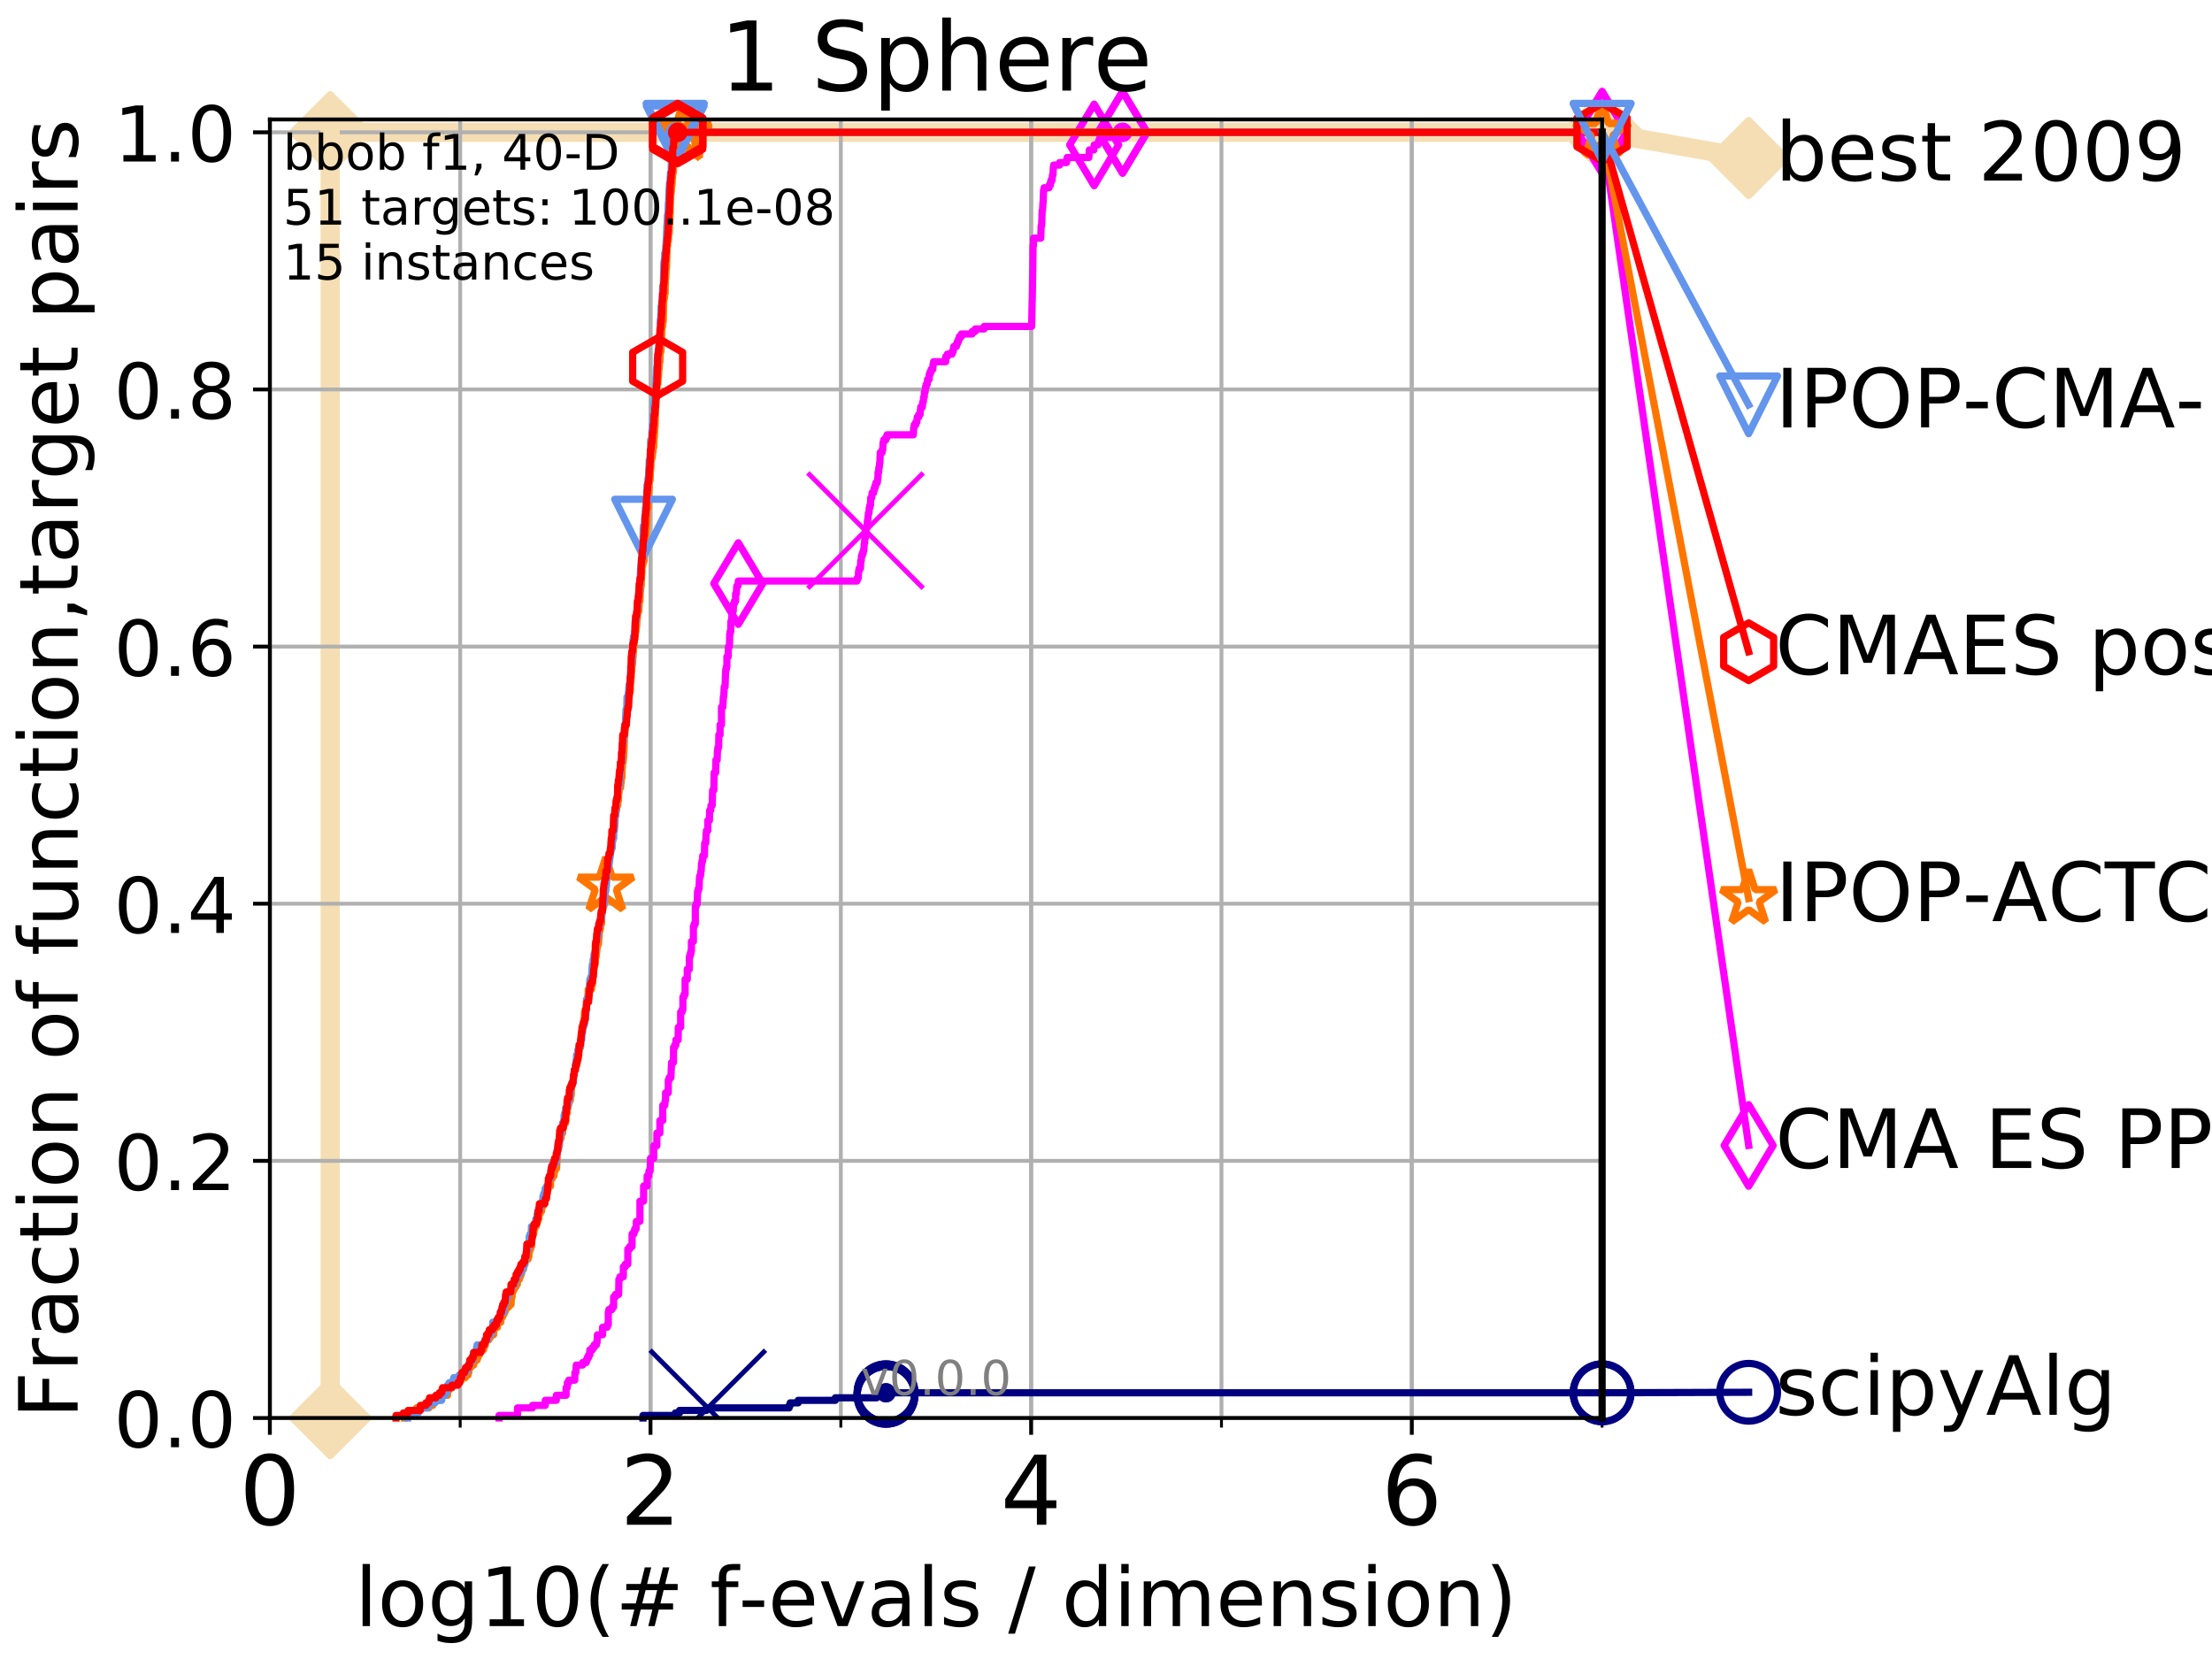 <?xml version="1.0" encoding="utf-8" standalone="no"?>
<!DOCTYPE svg PUBLIC "-//W3C//DTD SVG 1.1//EN"
  "http://www.w3.org/Graphics/SVG/1.1/DTD/svg11.dtd">
<!-- Created with matplotlib (http://matplotlib.org/) -->
<svg height="345pt" version="1.1" viewBox="0 0 460 345" width="460pt" xmlns="http://www.w3.org/2000/svg" xmlns:xlink="http://www.w3.org/1999/xlink">
 <defs>
  <style type="text/css">
*{stroke-linecap:butt;stroke-linejoin:round;}
  </style>
 </defs>
 <g id="figure_1">
  <g id="patch_1">
   <path d="M 0 345.6 
L 460.8 345.6 
L 460.8 0 
L 0 0 
z
" style="fill:#ffffff;"/>
  </g>
  <g id="axes_1">
   <g id="patch_2">
    <path d="M 56.12 294.88 
L 333.168 294.88 
L 333.168 24.84 
L 56.12 24.84 
z
" style="fill:#ffffff;"/>
   </g>
   <g id="line2d_1">
    <path d="M 68.667 294.88 
L 68.667 27.514 
L 333.168 27.514 
" style="fill:none;stroke:#f5deb3;stroke-linecap:square;stroke-width:4;"/>
   </g>
   <g id="line2d_2">
    <defs>
     <path d="M -0 7.778 
L 7.778 0 
L 0 -7.778 
L -7.778 -0 
z
" id="m8933d42b3a" style="stroke:#f5deb3;stroke-linejoin:miter;stroke-width:1.5;"/>
    </defs>
    <g>
     <use style="fill:#f5deb3;stroke:#f5deb3;stroke-linejoin:miter;stroke-width:1.5;" x="68.667" xlink:href="#m8933d42b3a" y="294.88"/>
     <use style="fill:#f5deb3;stroke:#f5deb3;stroke-linejoin:miter;stroke-width:1.5;" x="68.667" xlink:href="#m8933d42b3a" y="294.88"/>
     <use style="fill:#f5deb3;stroke:#f5deb3;stroke-linejoin:miter;stroke-width:1.5;" x="68.667" xlink:href="#m8933d42b3a" y="27.514"/>
     <use style="fill:#f5deb3;stroke:#f5deb3;stroke-linejoin:miter;stroke-width:1.5;" x="68.667" xlink:href="#m8933d42b3a" y="27.514"/>
     <use style="fill:#f5deb3;stroke:#f5deb3;stroke-linejoin:miter;stroke-width:1.5;" x="333.168" xlink:href="#m8933d42b3a" y="27.514"/>
    </g>
   </g>
   <g id="line2d_3">
    <path style="fill:none;stroke:#f5deb3;stroke-linecap:square;stroke-width:4;"/>
    <g/>
   </g>
   <g id="line2d_4">
    <path d="M 333.168 27.514 
L 363.643 32.861 
" style="fill:none;stroke:#f5deb3;stroke-linecap:square;stroke-width:4;"/>
    <g>
     <use style="fill:#f5deb3;stroke:#f5deb3;stroke-linejoin:miter;stroke-width:1.5;" x="333.168" xlink:href="#m8933d42b3a" y="27.514"/>
     <use style="fill:#f5deb3;stroke:#f5deb3;stroke-linejoin:miter;stroke-width:1.5;" x="363.643" xlink:href="#m8933d42b3a" y="32.861"/>
    </g>
   </g>
   <g id="matplotlib.axis_1">
    <g id="xtick_1">
     <g id="line2d_5">
      <path clip-path="url(#pe3e2b5840f)" d="M 56.12 294.88 
L 56.12 24.84 
" style="fill:none;stroke:#b0b0b0;stroke-linecap:square;stroke-width:0.8;"/>
     </g>
     <g id="line2d_6">
      <defs>
       <path d="M 0 0 
L 0 3.5 
" id="ma3ee749e5f" style="stroke:#000000;stroke-width:0.8;"/>
      </defs>
      <g>
       <use style="stroke:#000000;stroke-width:0.8;" x="56.12" xlink:href="#ma3ee749e5f" y="294.88"/>
      </g>
     </g>
     <g id="text_1">
      <!-- 0 -->
      <defs>
       <path d="M 31.781 66.406 
Q 24.172 66.406 20.328 58.906 
Q 16.5 51.422 16.5 36.375 
Q 16.5 21.391 20.328 13.891 
Q 24.172 6.391 31.781 6.391 
Q 39.453 6.391 43.281 13.891 
Q 47.125 21.391 47.125 36.375 
Q 47.125 51.422 43.281 58.906 
Q 39.453 66.406 31.781 66.406 
z
M 31.781 74.219 
Q 44.047 74.219 50.516 64.516 
Q 56.984 54.828 56.984 36.375 
Q 56.984 17.969 50.516 8.266 
Q 44.047 -1.422 31.781 -1.422 
Q 19.531 -1.422 13.062 8.266 
Q 6.594 17.969 6.594 36.375 
Q 6.594 54.828 13.062 64.516 
Q 19.531 74.219 31.781 74.219 
z
" id="DejaVuSans-30"/>
      </defs>
      <g transform="translate(49.758 317.077)scale(0.2 -0.2)">
       <use xlink:href="#DejaVuSans-30"/>
      </g>
     </g>
    </g>
    <g id="xtick_2">
     <g id="line2d_7">
      <path clip-path="url(#pe3e2b5840f)" d="M 135.277 294.88 
L 135.277 24.84 
" style="fill:none;stroke:#b0b0b0;stroke-linecap:square;stroke-width:0.8;"/>
     </g>
     <g id="line2d_8">
      <g>
       <use style="stroke:#000000;stroke-width:0.8;" x="135.277" xlink:href="#ma3ee749e5f" y="294.88"/>
      </g>
     </g>
     <g id="text_2">
      <!-- 2 -->
      <defs>
       <path d="M 19.188 8.297 
L 53.609 8.297 
L 53.609 0 
L 7.328 0 
L 7.328 8.297 
Q 12.938 14.109 22.625 23.891 
Q 32.328 33.688 34.812 36.531 
Q 39.547 41.844 41.422 45.531 
Q 43.312 49.219 43.312 52.781 
Q 43.312 58.594 39.234 62.25 
Q 35.156 65.922 28.609 65.922 
Q 23.969 65.922 18.812 64.312 
Q 13.672 62.703 7.812 59.422 
L 7.812 69.391 
Q 13.766 71.781 18.938 73 
Q 24.125 74.219 28.422 74.219 
Q 39.75 74.219 46.484 68.547 
Q 53.219 62.891 53.219 53.422 
Q 53.219 48.922 51.531 44.891 
Q 49.859 40.875 45.406 35.406 
Q 44.188 33.984 37.641 27.219 
Q 31.109 20.453 19.188 8.297 
z
" id="DejaVuSans-32"/>
      </defs>
      <g transform="translate(128.914 317.077)scale(0.2 -0.2)">
       <use xlink:href="#DejaVuSans-32"/>
      </g>
     </g>
    </g>
    <g id="xtick_3">
     <g id="line2d_9">
      <path clip-path="url(#pe3e2b5840f)" d="M 214.433 294.88 
L 214.433 24.84 
" style="fill:none;stroke:#b0b0b0;stroke-linecap:square;stroke-width:0.8;"/>
     </g>
     <g id="line2d_10">
      <g>
       <use style="stroke:#000000;stroke-width:0.8;" x="214.433" xlink:href="#ma3ee749e5f" y="294.88"/>
      </g>
     </g>
     <g id="text_3">
      <!-- 4 -->
      <defs>
       <path d="M 37.797 64.312 
L 12.891 25.391 
L 37.797 25.391 
z
M 35.203 72.906 
L 47.609 72.906 
L 47.609 25.391 
L 58.016 25.391 
L 58.016 17.188 
L 47.609 17.188 
L 47.609 0 
L 37.797 0 
L 37.797 17.188 
L 4.891 17.188 
L 4.891 26.703 
z
" id="DejaVuSans-34"/>
      </defs>
      <g transform="translate(208.071 317.077)scale(0.2 -0.2)">
       <use xlink:href="#DejaVuSans-34"/>
      </g>
     </g>
    </g>
    <g id="xtick_4">
     <g id="line2d_11">
      <path clip-path="url(#pe3e2b5840f)" d="M 293.59 294.88 
L 293.59 24.84 
" style="fill:none;stroke:#b0b0b0;stroke-linecap:square;stroke-width:0.8;"/>
     </g>
     <g id="line2d_12">
      <g>
       <use style="stroke:#000000;stroke-width:0.8;" x="293.59" xlink:href="#ma3ee749e5f" y="294.88"/>
      </g>
     </g>
     <g id="text_4">
      <!-- 6 -->
      <defs>
       <path d="M 33.016 40.375 
Q 26.375 40.375 22.484 35.828 
Q 18.609 31.297 18.609 23.391 
Q 18.609 15.531 22.484 10.953 
Q 26.375 6.391 33.016 6.391 
Q 39.656 6.391 43.531 10.953 
Q 47.406 15.531 47.406 23.391 
Q 47.406 31.297 43.531 35.828 
Q 39.656 40.375 33.016 40.375 
z
M 52.594 71.297 
L 52.594 62.312 
Q 48.875 64.062 45.094 64.984 
Q 41.312 65.922 37.594 65.922 
Q 27.828 65.922 22.672 59.328 
Q 17.531 52.734 16.797 39.406 
Q 19.672 43.656 24.016 45.922 
Q 28.375 48.188 33.594 48.188 
Q 44.578 48.188 50.953 41.516 
Q 57.328 34.859 57.328 23.391 
Q 57.328 12.156 50.688 5.359 
Q 44.047 -1.422 33.016 -1.422 
Q 20.359 -1.422 13.672 8.266 
Q 6.984 17.969 6.984 36.375 
Q 6.984 53.656 15.188 63.938 
Q 23.391 74.219 37.203 74.219 
Q 40.922 74.219 44.703 73.484 
Q 48.484 72.75 52.594 71.297 
z
" id="DejaVuSans-36"/>
      </defs>
      <g transform="translate(287.227 317.077)scale(0.2 -0.2)">
       <use xlink:href="#DejaVuSans-36"/>
      </g>
     </g>
    </g>
    <g id="xtick_5">
     <g id="line2d_13">
      <path clip-path="url(#pe3e2b5840f)" d="M 56.12 294.88 
L 56.12 24.84 
" style="fill:none;stroke:#b0b0b0;stroke-linecap:square;stroke-width:0.8;"/>
     </g>
     <g id="line2d_14">
      <defs>
       <path d="M 0 0 
L 0 2 
" id="m0ea072e0d5" style="stroke:#000000;stroke-width:0.6;"/>
      </defs>
      <g>
       <use style="stroke:#000000;stroke-width:0.6;" x="56.12" xlink:href="#m0ea072e0d5" y="294.88"/>
      </g>
     </g>
    </g>
    <g id="xtick_6">
     <g id="line2d_15">
      <path clip-path="url(#pe3e2b5840f)" d="M 95.698 294.88 
L 95.698 24.84 
" style="fill:none;stroke:#b0b0b0;stroke-linecap:square;stroke-width:0.8;"/>
     </g>
     <g id="line2d_16">
      <g>
       <use style="stroke:#000000;stroke-width:0.6;" x="95.698" xlink:href="#m0ea072e0d5" y="294.88"/>
      </g>
     </g>
    </g>
    <g id="xtick_7">
     <g id="line2d_17">
      <path clip-path="url(#pe3e2b5840f)" d="M 135.277 294.88 
L 135.277 24.84 
" style="fill:none;stroke:#b0b0b0;stroke-linecap:square;stroke-width:0.8;"/>
     </g>
     <g id="line2d_18">
      <g>
       <use style="stroke:#000000;stroke-width:0.6;" x="135.277" xlink:href="#m0ea072e0d5" y="294.88"/>
      </g>
     </g>
    </g>
    <g id="xtick_8">
     <g id="line2d_19">
      <path clip-path="url(#pe3e2b5840f)" d="M 174.855 294.88 
L 174.855 24.84 
" style="fill:none;stroke:#b0b0b0;stroke-linecap:square;stroke-width:0.8;"/>
     </g>
     <g id="line2d_20">
      <g>
       <use style="stroke:#000000;stroke-width:0.6;" x="174.855" xlink:href="#m0ea072e0d5" y="294.88"/>
      </g>
     </g>
    </g>
    <g id="xtick_9">
     <g id="line2d_21">
      <path clip-path="url(#pe3e2b5840f)" d="M 214.433 294.88 
L 214.433 24.84 
" style="fill:none;stroke:#b0b0b0;stroke-linecap:square;stroke-width:0.8;"/>
     </g>
     <g id="line2d_22">
      <g>
       <use style="stroke:#000000;stroke-width:0.6;" x="214.433" xlink:href="#m0ea072e0d5" y="294.88"/>
      </g>
     </g>
    </g>
    <g id="xtick_10">
     <g id="line2d_23">
      <path clip-path="url(#pe3e2b5840f)" d="M 254.011 294.88 
L 254.011 24.84 
" style="fill:none;stroke:#b0b0b0;stroke-linecap:square;stroke-width:0.8;"/>
     </g>
     <g id="line2d_24">
      <g>
       <use style="stroke:#000000;stroke-width:0.6;" x="254.011" xlink:href="#m0ea072e0d5" y="294.88"/>
      </g>
     </g>
    </g>
    <g id="xtick_11">
     <g id="line2d_25">
      <path clip-path="url(#pe3e2b5840f)" d="M 293.59 294.88 
L 293.59 24.84 
" style="fill:none;stroke:#b0b0b0;stroke-linecap:square;stroke-width:0.8;"/>
     </g>
     <g id="line2d_26">
      <g>
       <use style="stroke:#000000;stroke-width:0.6;" x="293.59" xlink:href="#m0ea072e0d5" y="294.88"/>
      </g>
     </g>
    </g>
    <g id="xtick_12">
     <g id="line2d_27">
      <path clip-path="url(#pe3e2b5840f)" d="M 333.168 294.88 
L 333.168 24.84 
" style="fill:none;stroke:#b0b0b0;stroke-linecap:square;stroke-width:0.8;"/>
     </g>
     <g id="line2d_28">
      <g>
       <use style="stroke:#000000;stroke-width:0.6;" x="333.168" xlink:href="#m0ea072e0d5" y="294.88"/>
      </g>
     </g>
    </g>
    <g id="text_5">
     <!-- log10(# f-evals / dimension) -->
     <defs>
      <path d="M 9.422 75.984 
L 18.406 75.984 
L 18.406 0 
L 9.422 0 
z
" id="DejaVuSans-6c"/>
      <path d="M 30.609 48.391 
Q 23.391 48.391 19.188 42.75 
Q 14.984 37.109 14.984 27.297 
Q 14.984 17.484 19.156 11.844 
Q 23.344 6.203 30.609 6.203 
Q 37.797 6.203 41.984 11.859 
Q 46.188 17.531 46.188 27.297 
Q 46.188 37.016 41.984 42.703 
Q 37.797 48.391 30.609 48.391 
z
M 30.609 56 
Q 42.328 56 49.016 48.375 
Q 55.719 40.766 55.719 27.297 
Q 55.719 13.875 49.016 6.219 
Q 42.328 -1.422 30.609 -1.422 
Q 18.844 -1.422 12.172 6.219 
Q 5.516 13.875 5.516 27.297 
Q 5.516 40.766 12.172 48.375 
Q 18.844 56 30.609 56 
z
" id="DejaVuSans-6f"/>
      <path d="M 45.406 27.984 
Q 45.406 37.75 41.375 43.109 
Q 37.359 48.484 30.078 48.484 
Q 22.859 48.484 18.828 43.109 
Q 14.797 37.75 14.797 27.984 
Q 14.797 18.266 18.828 12.891 
Q 22.859 7.516 30.078 7.516 
Q 37.359 7.516 41.375 12.891 
Q 45.406 18.266 45.406 27.984 
z
M 54.391 6.781 
Q 54.391 -7.172 48.188 -13.984 
Q 42 -20.797 29.203 -20.797 
Q 24.469 -20.797 20.266 -20.094 
Q 16.062 -19.391 12.109 -17.922 
L 12.109 -9.188 
Q 16.062 -11.328 19.922 -12.344 
Q 23.781 -13.375 27.781 -13.375 
Q 36.625 -13.375 41.016 -8.766 
Q 45.406 -4.156 45.406 5.172 
L 45.406 9.625 
Q 42.625 4.781 38.281 2.391 
Q 33.938 0 27.875 0 
Q 17.828 0 11.672 7.656 
Q 5.516 15.328 5.516 27.984 
Q 5.516 40.672 11.672 48.328 
Q 17.828 56 27.875 56 
Q 33.938 56 38.281 53.609 
Q 42.625 51.219 45.406 46.391 
L 45.406 54.688 
L 54.391 54.688 
z
" id="DejaVuSans-67"/>
      <path d="M 12.406 8.297 
L 28.516 8.297 
L 28.516 63.922 
L 10.984 60.406 
L 10.984 69.391 
L 28.422 72.906 
L 38.281 72.906 
L 38.281 8.297 
L 54.391 8.297 
L 54.391 0 
L 12.406 0 
z
" id="DejaVuSans-31"/>
      <path d="M 31 75.875 
Q 24.469 64.656 21.281 53.656 
Q 18.109 42.672 18.109 31.391 
Q 18.109 20.125 21.312 9.062 
Q 24.516 -2 31 -13.188 
L 23.188 -13.188 
Q 15.875 -1.703 12.234 9.375 
Q 8.594 20.453 8.594 31.391 
Q 8.594 42.281 12.203 53.312 
Q 15.828 64.359 23.188 75.875 
z
" id="DejaVuSans-28"/>
      <path d="M 51.125 44 
L 36.922 44 
L 32.812 27.688 
L 47.125 27.688 
z
M 43.797 71.781 
L 38.719 51.516 
L 52.984 51.516 
L 58.109 71.781 
L 65.922 71.781 
L 60.891 51.516 
L 76.125 51.516 
L 76.125 44 
L 58.984 44 
L 54.984 27.688 
L 70.516 27.688 
L 70.516 20.219 
L 53.078 20.219 
L 48 0 
L 40.188 0 
L 45.219 20.219 
L 30.906 20.219 
L 25.875 0 
L 18.016 0 
L 23.094 20.219 
L 7.719 20.219 
L 7.719 27.688 
L 24.906 27.688 
L 29 44 
L 13.281 44 
L 13.281 51.516 
L 30.906 51.516 
L 35.891 71.781 
z
" id="DejaVuSans-23"/>
      <path id="DejaVuSans-20"/>
      <path d="M 37.109 75.984 
L 37.109 68.5 
L 28.516 68.5 
Q 23.688 68.5 21.797 66.547 
Q 19.922 64.594 19.922 59.516 
L 19.922 54.688 
L 34.719 54.688 
L 34.719 47.703 
L 19.922 47.703 
L 19.922 0 
L 10.891 0 
L 10.891 47.703 
L 2.297 47.703 
L 2.297 54.688 
L 10.891 54.688 
L 10.891 58.5 
Q 10.891 67.625 15.141 71.797 
Q 19.391 75.984 28.609 75.984 
z
" id="DejaVuSans-66"/>
      <path d="M 4.891 31.391 
L 31.203 31.391 
L 31.203 23.391 
L 4.891 23.391 
z
" id="DejaVuSans-2d"/>
      <path d="M 56.203 29.594 
L 56.203 25.203 
L 14.891 25.203 
Q 15.484 15.922 20.484 11.062 
Q 25.484 6.203 34.422 6.203 
Q 39.594 6.203 44.453 7.469 
Q 49.312 8.734 54.109 11.281 
L 54.109 2.781 
Q 49.266 0.734 44.188 -0.344 
Q 39.109 -1.422 33.891 -1.422 
Q 20.797 -1.422 13.156 6.188 
Q 5.516 13.812 5.516 26.812 
Q 5.516 40.234 12.766 48.109 
Q 20.016 56 32.328 56 
Q 43.359 56 49.781 48.891 
Q 56.203 41.797 56.203 29.594 
z
M 47.219 32.234 
Q 47.125 39.594 43.094 43.984 
Q 39.062 48.391 32.422 48.391 
Q 24.906 48.391 20.391 44.141 
Q 15.875 39.891 15.188 32.172 
z
" id="DejaVuSans-65"/>
      <path d="M 2.984 54.688 
L 12.5 54.688 
L 29.594 8.797 
L 46.688 54.688 
L 56.203 54.688 
L 35.688 0 
L 23.484 0 
z
" id="DejaVuSans-76"/>
      <path d="M 34.281 27.484 
Q 23.391 27.484 19.188 25 
Q 14.984 22.516 14.984 16.5 
Q 14.984 11.719 18.141 8.906 
Q 21.297 6.109 26.703 6.109 
Q 34.188 6.109 38.703 11.406 
Q 43.219 16.703 43.219 25.484 
L 43.219 27.484 
z
M 52.203 31.203 
L 52.203 0 
L 43.219 0 
L 43.219 8.297 
Q 40.141 3.328 35.547 0.953 
Q 30.953 -1.422 24.312 -1.422 
Q 15.922 -1.422 10.953 3.297 
Q 6 8.016 6 15.922 
Q 6 25.141 12.172 29.828 
Q 18.359 34.516 30.609 34.516 
L 43.219 34.516 
L 43.219 35.406 
Q 43.219 41.609 39.141 45 
Q 35.062 48.391 27.688 48.391 
Q 23 48.391 18.547 47.266 
Q 14.109 46.141 10.016 43.891 
L 10.016 52.203 
Q 14.938 54.109 19.578 55.047 
Q 24.219 56 28.609 56 
Q 40.484 56 46.344 49.844 
Q 52.203 43.703 52.203 31.203 
z
" id="DejaVuSans-61"/>
      <path d="M 44.281 53.078 
L 44.281 44.578 
Q 40.484 46.531 36.375 47.5 
Q 32.281 48.484 27.875 48.484 
Q 21.188 48.484 17.844 46.438 
Q 14.5 44.391 14.5 40.281 
Q 14.5 37.156 16.891 35.375 
Q 19.281 33.594 26.516 31.984 
L 29.594 31.297 
Q 39.156 29.25 43.188 25.516 
Q 47.219 21.781 47.219 15.094 
Q 47.219 7.469 41.188 3.016 
Q 35.156 -1.422 24.609 -1.422 
Q 20.219 -1.422 15.453 -0.562 
Q 10.688 0.297 5.422 2 
L 5.422 11.281 
Q 10.406 8.688 15.234 7.391 
Q 20.062 6.109 24.812 6.109 
Q 31.156 6.109 34.562 8.281 
Q 37.984 10.453 37.984 14.406 
Q 37.984 18.062 35.516 20.016 
Q 33.062 21.969 24.703 23.781 
L 21.578 24.516 
Q 13.234 26.266 9.516 29.906 
Q 5.812 33.547 5.812 39.891 
Q 5.812 47.609 11.281 51.797 
Q 16.75 56 26.812 56 
Q 31.781 56 36.172 55.266 
Q 40.578 54.547 44.281 53.078 
z
" id="DejaVuSans-73"/>
      <path d="M 25.391 72.906 
L 33.688 72.906 
L 8.297 -9.281 
L 0 -9.281 
z
" id="DejaVuSans-2f"/>
      <path d="M 45.406 46.391 
L 45.406 75.984 
L 54.391 75.984 
L 54.391 0 
L 45.406 0 
L 45.406 8.203 
Q 42.578 3.328 38.25 0.953 
Q 33.938 -1.422 27.875 -1.422 
Q 17.969 -1.422 11.734 6.484 
Q 5.516 14.406 5.516 27.297 
Q 5.516 40.188 11.734 48.094 
Q 17.969 56 27.875 56 
Q 33.938 56 38.25 53.625 
Q 42.578 51.266 45.406 46.391 
z
M 14.797 27.297 
Q 14.797 17.391 18.875 11.75 
Q 22.953 6.109 30.078 6.109 
Q 37.203 6.109 41.297 11.75 
Q 45.406 17.391 45.406 27.297 
Q 45.406 37.203 41.297 42.844 
Q 37.203 48.484 30.078 48.484 
Q 22.953 48.484 18.875 42.844 
Q 14.797 37.203 14.797 27.297 
z
" id="DejaVuSans-64"/>
      <path d="M 9.422 54.688 
L 18.406 54.688 
L 18.406 0 
L 9.422 0 
z
M 9.422 75.984 
L 18.406 75.984 
L 18.406 64.594 
L 9.422 64.594 
z
" id="DejaVuSans-69"/>
      <path d="M 52 44.188 
Q 55.375 50.25 60.062 53.125 
Q 64.75 56 71.094 56 
Q 79.641 56 84.281 50.016 
Q 88.922 44.047 88.922 33.016 
L 88.922 0 
L 79.891 0 
L 79.891 32.719 
Q 79.891 40.578 77.094 44.375 
Q 74.312 48.188 68.609 48.188 
Q 61.625 48.188 57.562 43.547 
Q 53.516 38.922 53.516 30.906 
L 53.516 0 
L 44.484 0 
L 44.484 32.719 
Q 44.484 40.625 41.703 44.406 
Q 38.922 48.188 33.109 48.188 
Q 26.219 48.188 22.156 43.531 
Q 18.109 38.875 18.109 30.906 
L 18.109 0 
L 9.078 0 
L 9.078 54.688 
L 18.109 54.688 
L 18.109 46.188 
Q 21.188 51.219 25.484 53.609 
Q 29.781 56 35.688 56 
Q 41.656 56 45.828 52.969 
Q 50 49.953 52 44.188 
z
" id="DejaVuSans-6d"/>
      <path d="M 54.891 33.016 
L 54.891 0 
L 45.906 0 
L 45.906 32.719 
Q 45.906 40.484 42.875 44.328 
Q 39.844 48.188 33.797 48.188 
Q 26.516 48.188 22.312 43.547 
Q 18.109 38.922 18.109 30.906 
L 18.109 0 
L 9.078 0 
L 9.078 54.688 
L 18.109 54.688 
L 18.109 46.188 
Q 21.344 51.125 25.703 53.562 
Q 30.078 56 35.797 56 
Q 45.219 56 50.047 50.172 
Q 54.891 44.344 54.891 33.016 
z
" id="DejaVuSans-6e"/>
      <path d="M 8.016 75.875 
L 15.828 75.875 
Q 23.141 64.359 26.781 53.312 
Q 30.422 42.281 30.422 31.391 
Q 30.422 20.453 26.781 9.375 
Q 23.141 -1.703 15.828 -13.188 
L 8.016 -13.188 
Q 14.5 -2 17.703 9.062 
Q 20.906 20.125 20.906 31.391 
Q 20.906 42.672 17.703 53.656 
Q 14.5 64.656 8.016 75.875 
z
" id="DejaVuSans-29"/>
     </defs>
     <g transform="translate(73.803 338.154)scale(0.17 -0.17)">
      <use xlink:href="#DejaVuSans-6c"/>
      <use x="27.783" xlink:href="#DejaVuSans-6f"/>
      <use x="88.965" xlink:href="#DejaVuSans-67"/>
      <use x="152.441" xlink:href="#DejaVuSans-31"/>
      <use x="216.064" xlink:href="#DejaVuSans-30"/>
      <use x="279.688" xlink:href="#DejaVuSans-28"/>
      <use x="318.701" xlink:href="#DejaVuSans-23"/>
      <use x="402.49" xlink:href="#DejaVuSans-20"/>
      <use x="434.277" xlink:href="#DejaVuSans-66"/>
      <use x="469.404" xlink:href="#DejaVuSans-2d"/>
      <use x="505.488" xlink:href="#DejaVuSans-65"/>
      <use x="567.012" xlink:href="#DejaVuSans-76"/>
      <use x="626.191" xlink:href="#DejaVuSans-61"/>
      <use x="687.471" xlink:href="#DejaVuSans-6c"/>
      <use x="715.254" xlink:href="#DejaVuSans-73"/>
      <use x="767.354" xlink:href="#DejaVuSans-20"/>
      <use x="799.141" xlink:href="#DejaVuSans-2f"/>
      <use x="832.832" xlink:href="#DejaVuSans-20"/>
      <use x="864.619" xlink:href="#DejaVuSans-64"/>
      <use x="928.096" xlink:href="#DejaVuSans-69"/>
      <use x="955.879" xlink:href="#DejaVuSans-6d"/>
      <use x="1053.291" xlink:href="#DejaVuSans-65"/>
      <use x="1114.814" xlink:href="#DejaVuSans-6e"/>
      <use x="1178.193" xlink:href="#DejaVuSans-73"/>
      <use x="1230.293" xlink:href="#DejaVuSans-69"/>
      <use x="1258.076" xlink:href="#DejaVuSans-6f"/>
      <use x="1319.258" xlink:href="#DejaVuSans-6e"/>
      <use x="1382.637" xlink:href="#DejaVuSans-29"/>
     </g>
    </g>
   </g>
   <g id="matplotlib.axis_2">
    <g id="ytick_1">
     <g id="line2d_29">
      <path clip-path="url(#pe3e2b5840f)" d="M 56.12 294.88 
L 333.168 294.88 
" style="fill:none;stroke:#b0b0b0;stroke-linecap:square;stroke-width:0.8;"/>
     </g>
     <g id="line2d_30">
      <defs>
       <path d="M 0 0 
L -3.5 0 
" id="m61c05cfd6d" style="stroke:#000000;stroke-width:0.8;"/>
      </defs>
      <g>
       <use style="stroke:#000000;stroke-width:0.8;" x="56.12" xlink:href="#m61c05cfd6d" y="294.88"/>
      </g>
     </g>
     <g id="text_6">
      <!-- 0.0 -->
      <defs>
       <path d="M 10.688 12.406 
L 21 12.406 
L 21 0 
L 10.688 0 
z
" id="DejaVuSans-2e"/>
      </defs>
      <g transform="translate(23.675 300.959)scale(0.16 -0.16)">
       <use xlink:href="#DejaVuSans-30"/>
       <use x="63.623" xlink:href="#DejaVuSans-2e"/>
       <use x="95.41" xlink:href="#DejaVuSans-30"/>
      </g>
     </g>
    </g>
    <g id="ytick_2">
     <g id="line2d_31">
      <path clip-path="url(#pe3e2b5840f)" d="M 56.12 241.407 
L 333.168 241.407 
" style="fill:none;stroke:#b0b0b0;stroke-linecap:square;stroke-width:0.8;"/>
     </g>
     <g id="line2d_32">
      <g>
       <use style="stroke:#000000;stroke-width:0.8;" x="56.12" xlink:href="#m61c05cfd6d" y="241.407"/>
      </g>
     </g>
     <g id="text_7">
      <!-- 0.2 -->
      <g transform="translate(23.675 247.485)scale(0.16 -0.16)">
       <use xlink:href="#DejaVuSans-30"/>
       <use x="63.623" xlink:href="#DejaVuSans-2e"/>
       <use x="95.41" xlink:href="#DejaVuSans-32"/>
      </g>
     </g>
    </g>
    <g id="ytick_3">
     <g id="line2d_33">
      <path clip-path="url(#pe3e2b5840f)" d="M 56.12 187.933 
L 333.168 187.933 
" style="fill:none;stroke:#b0b0b0;stroke-linecap:square;stroke-width:0.8;"/>
     </g>
     <g id="line2d_34">
      <g>
       <use style="stroke:#000000;stroke-width:0.8;" x="56.12" xlink:href="#m61c05cfd6d" y="187.933"/>
      </g>
     </g>
     <g id="text_8">
      <!-- 0.4 -->
      <g transform="translate(23.675 194.012)scale(0.16 -0.16)">
       <use xlink:href="#DejaVuSans-30"/>
       <use x="63.623" xlink:href="#DejaVuSans-2e"/>
       <use x="95.41" xlink:href="#DejaVuSans-34"/>
      </g>
     </g>
    </g>
    <g id="ytick_4">
     <g id="line2d_35">
      <path clip-path="url(#pe3e2b5840f)" d="M 56.12 134.46 
L 333.168 134.46 
" style="fill:none;stroke:#b0b0b0;stroke-linecap:square;stroke-width:0.8;"/>
     </g>
     <g id="line2d_36">
      <g>
       <use style="stroke:#000000;stroke-width:0.8;" x="56.12" xlink:href="#m61c05cfd6d" y="134.46"/>
      </g>
     </g>
     <g id="text_9">
      <!-- 0.6 -->
      <g transform="translate(23.675 140.539)scale(0.16 -0.16)">
       <use xlink:href="#DejaVuSans-30"/>
       <use x="63.623" xlink:href="#DejaVuSans-2e"/>
       <use x="95.41" xlink:href="#DejaVuSans-36"/>
      </g>
     </g>
    </g>
    <g id="ytick_5">
     <g id="line2d_37">
      <path clip-path="url(#pe3e2b5840f)" d="M 56.12 80.987 
L 333.168 80.987 
" style="fill:none;stroke:#b0b0b0;stroke-linecap:square;stroke-width:0.8;"/>
     </g>
     <g id="line2d_38">
      <g>
       <use style="stroke:#000000;stroke-width:0.8;" x="56.12" xlink:href="#m61c05cfd6d" y="80.987"/>
      </g>
     </g>
     <g id="text_10">
      <!-- 0.8 -->
      <defs>
       <path d="M 31.781 34.625 
Q 24.75 34.625 20.719 30.859 
Q 16.703 27.094 16.703 20.516 
Q 16.703 13.922 20.719 10.156 
Q 24.75 6.391 31.781 6.391 
Q 38.812 6.391 42.859 10.172 
Q 46.922 13.969 46.922 20.516 
Q 46.922 27.094 42.891 30.859 
Q 38.875 34.625 31.781 34.625 
z
M 21.922 38.812 
Q 15.578 40.375 12.031 44.719 
Q 8.5 49.078 8.5 55.328 
Q 8.5 64.062 14.719 69.141 
Q 20.953 74.219 31.781 74.219 
Q 42.672 74.219 48.875 69.141 
Q 55.078 64.062 55.078 55.328 
Q 55.078 49.078 51.531 44.719 
Q 48 40.375 41.703 38.812 
Q 48.828 37.156 52.797 32.312 
Q 56.781 27.484 56.781 20.516 
Q 56.781 9.906 50.312 4.234 
Q 43.844 -1.422 31.781 -1.422 
Q 19.734 -1.422 13.25 4.234 
Q 6.781 9.906 6.781 20.516 
Q 6.781 27.484 10.781 32.312 
Q 14.797 37.156 21.922 38.812 
z
M 18.312 54.391 
Q 18.312 48.734 21.844 45.562 
Q 25.391 42.391 31.781 42.391 
Q 38.141 42.391 41.719 45.562 
Q 45.312 48.734 45.312 54.391 
Q 45.312 60.062 41.719 63.234 
Q 38.141 66.406 31.781 66.406 
Q 25.391 66.406 21.844 63.234 
Q 18.312 60.062 18.312 54.391 
z
" id="DejaVuSans-38"/>
      </defs>
      <g transform="translate(23.675 87.066)scale(0.16 -0.16)">
       <use xlink:href="#DejaVuSans-30"/>
       <use x="63.623" xlink:href="#DejaVuSans-2e"/>
       <use x="95.41" xlink:href="#DejaVuSans-38"/>
      </g>
     </g>
    </g>
    <g id="ytick_6">
     <g id="line2d_39">
      <path clip-path="url(#pe3e2b5840f)" d="M 56.12 27.514 
L 333.168 27.514 
" style="fill:none;stroke:#b0b0b0;stroke-linecap:square;stroke-width:0.8;"/>
     </g>
     <g id="line2d_40">
      <g>
       <use style="stroke:#000000;stroke-width:0.8;" x="56.12" xlink:href="#m61c05cfd6d" y="27.514"/>
      </g>
     </g>
     <g id="text_11">
      <!-- 1.0 -->
      <g transform="translate(23.675 33.592)scale(0.16 -0.16)">
       <use xlink:href="#DejaVuSans-31"/>
       <use x="63.623" xlink:href="#DejaVuSans-2e"/>
       <use x="95.41" xlink:href="#DejaVuSans-30"/>
      </g>
     </g>
    </g>
    <g id="text_12">
     <!-- Fraction of function,target pairs -->
     <defs>
      <path d="M 9.812 72.906 
L 51.703 72.906 
L 51.703 64.594 
L 19.672 64.594 
L 19.672 43.109 
L 48.578 43.109 
L 48.578 34.812 
L 19.672 34.812 
L 19.672 0 
L 9.812 0 
z
" id="DejaVuSans-46"/>
      <path d="M 41.109 46.297 
Q 39.594 47.172 37.812 47.578 
Q 36.031 48 33.891 48 
Q 26.266 48 22.188 43.047 
Q 18.109 38.094 18.109 28.812 
L 18.109 0 
L 9.078 0 
L 9.078 54.688 
L 18.109 54.688 
L 18.109 46.188 
Q 20.953 51.172 25.484 53.578 
Q 30.031 56 36.531 56 
Q 37.453 56 38.578 55.875 
Q 39.703 55.766 41.062 55.516 
z
" id="DejaVuSans-72"/>
      <path d="M 48.781 52.594 
L 48.781 44.188 
Q 44.969 46.297 41.141 47.344 
Q 37.312 48.391 33.406 48.391 
Q 24.656 48.391 19.812 42.844 
Q 14.984 37.312 14.984 27.297 
Q 14.984 17.281 19.812 11.734 
Q 24.656 6.203 33.406 6.203 
Q 37.312 6.203 41.141 7.25 
Q 44.969 8.297 48.781 10.406 
L 48.781 2.094 
Q 45.016 0.344 40.984 -0.531 
Q 36.969 -1.422 32.422 -1.422 
Q 20.062 -1.422 12.781 6.344 
Q 5.516 14.109 5.516 27.297 
Q 5.516 40.672 12.859 48.328 
Q 20.219 56 33.016 56 
Q 37.156 56 41.109 55.141 
Q 45.062 54.297 48.781 52.594 
z
" id="DejaVuSans-63"/>
      <path d="M 18.312 70.219 
L 18.312 54.688 
L 36.812 54.688 
L 36.812 47.703 
L 18.312 47.703 
L 18.312 18.016 
Q 18.312 11.328 20.141 9.422 
Q 21.969 7.516 27.594 7.516 
L 36.812 7.516 
L 36.812 0 
L 27.594 0 
Q 17.188 0 13.234 3.875 
Q 9.281 7.766 9.281 18.016 
L 9.281 47.703 
L 2.688 47.703 
L 2.688 54.688 
L 9.281 54.688 
L 9.281 70.219 
z
" id="DejaVuSans-74"/>
      <path d="M 8.5 21.578 
L 8.5 54.688 
L 17.484 54.688 
L 17.484 21.922 
Q 17.484 14.156 20.5 10.266 
Q 23.531 6.391 29.594 6.391 
Q 36.859 6.391 41.078 11.031 
Q 45.312 15.672 45.312 23.688 
L 45.312 54.688 
L 54.297 54.688 
L 54.297 0 
L 45.312 0 
L 45.312 8.406 
Q 42.047 3.422 37.719 1 
Q 33.406 -1.422 27.688 -1.422 
Q 18.266 -1.422 13.375 4.438 
Q 8.5 10.297 8.5 21.578 
z
M 31.109 56 
z
" id="DejaVuSans-75"/>
      <path d="M 11.719 12.406 
L 22.016 12.406 
L 22.016 4 
L 14.016 -11.625 
L 7.719 -11.625 
L 11.719 4 
z
" id="DejaVuSans-2c"/>
      <path d="M 18.109 8.203 
L 18.109 -20.797 
L 9.078 -20.797 
L 9.078 54.688 
L 18.109 54.688 
L 18.109 46.391 
Q 20.953 51.266 25.266 53.625 
Q 29.594 56 35.594 56 
Q 45.562 56 51.781 48.094 
Q 58.016 40.188 58.016 27.297 
Q 58.016 14.406 51.781 6.484 
Q 45.562 -1.422 35.594 -1.422 
Q 29.594 -1.422 25.266 0.953 
Q 20.953 3.328 18.109 8.203 
z
M 48.688 27.297 
Q 48.688 37.203 44.609 42.844 
Q 40.531 48.484 33.406 48.484 
Q 26.266 48.484 22.188 42.844 
Q 18.109 37.203 18.109 27.297 
Q 18.109 17.391 22.188 11.75 
Q 26.266 6.109 33.406 6.109 
Q 40.531 6.109 44.609 11.75 
Q 48.688 17.391 48.688 27.297 
z
" id="DejaVuSans-70"/>
     </defs>
     <g transform="translate(16.14 294.999)rotate(-90)scale(0.17 -0.17)">
      <use xlink:href="#DejaVuSans-46"/>
      <use x="57.41" xlink:href="#DejaVuSans-72"/>
      <use x="98.523" xlink:href="#DejaVuSans-61"/>
      <use x="159.803" xlink:href="#DejaVuSans-63"/>
      <use x="214.783" xlink:href="#DejaVuSans-74"/>
      <use x="253.992" xlink:href="#DejaVuSans-69"/>
      <use x="281.775" xlink:href="#DejaVuSans-6f"/>
      <use x="342.957" xlink:href="#DejaVuSans-6e"/>
      <use x="406.336" xlink:href="#DejaVuSans-20"/>
      <use x="438.123" xlink:href="#DejaVuSans-6f"/>
      <use x="499.305" xlink:href="#DejaVuSans-66"/>
      <use x="534.51" xlink:href="#DejaVuSans-20"/>
      <use x="566.297" xlink:href="#DejaVuSans-66"/>
      <use x="601.502" xlink:href="#DejaVuSans-75"/>
      <use x="664.881" xlink:href="#DejaVuSans-6e"/>
      <use x="728.26" xlink:href="#DejaVuSans-63"/>
      <use x="783.24" xlink:href="#DejaVuSans-74"/>
      <use x="822.449" xlink:href="#DejaVuSans-69"/>
      <use x="850.232" xlink:href="#DejaVuSans-6f"/>
      <use x="911.414" xlink:href="#DejaVuSans-6e"/>
      <use x="974.793" xlink:href="#DejaVuSans-2c"/>
      <use x="1006.58" xlink:href="#DejaVuSans-74"/>
      <use x="1045.789" xlink:href="#DejaVuSans-61"/>
      <use x="1107.068" xlink:href="#DejaVuSans-72"/>
      <use x="1148.166" xlink:href="#DejaVuSans-67"/>
      <use x="1211.643" xlink:href="#DejaVuSans-65"/>
      <use x="1273.166" xlink:href="#DejaVuSans-74"/>
      <use x="1312.375" xlink:href="#DejaVuSans-20"/>
      <use x="1344.162" xlink:href="#DejaVuSans-70"/>
      <use x="1407.639" xlink:href="#DejaVuSans-61"/>
      <use x="1468.918" xlink:href="#DejaVuSans-69"/>
      <use x="1496.701" xlink:href="#DejaVuSans-72"/>
      <use x="1537.814" xlink:href="#DejaVuSans-73"/>
     </g>
    </g>
   </g>
   <g id="line2d_41">
    <defs>
     <path d="M 0 1.5 
C 0.398 1.5 0.779 1.342 1.061 1.061 
C 1.342 0.779 1.5 0.398 1.5 0 
C 1.5 -0.398 1.342 -0.779 1.061 -1.061 
C 0.779 -1.342 0.398 -1.5 0 -1.5 
C -0.398 -1.5 -0.779 -1.342 -1.061 -1.061 
C -1.342 -0.779 -1.5 -0.398 -1.5 0 
C -1.5 0.398 -1.342 0.779 -1.061 1.061 
C -0.779 1.342 -0.398 1.5 0 1.5 
z
" id="m951a452917" style="stroke:#f5deb3;"/>
    </defs>
    <g>
     <use style="fill:#f5deb3;stroke:#f5deb3;" x="68.667" xlink:href="#m951a452917" y="27.514"/>
     <use style="fill:#f5deb3;stroke:#f5deb3;" x="68.667" xlink:href="#m951a452917" y="27.514"/>
    </g>
   </g>
   <g id="line2d_42">
    <defs>
     <path d="M 0 1.5 
C 0.398 1.5 0.779 1.342 1.061 1.061 
C 1.342 0.779 1.5 0.398 1.5 0 
C 1.5 -0.398 1.342 -0.779 1.061 -1.061 
C 0.779 -1.342 0.398 -1.5 0 -1.5 
C -0.398 -1.5 -0.779 -1.342 -1.061 -1.061 
C -1.342 -0.779 -1.5 -0.398 -1.5 0 
C -1.5 0.398 -1.342 0.779 -1.061 1.061 
C -0.779 1.342 -0.398 1.5 0 1.5 
z
" id="m1783327bd0" style="stroke:#000080;"/>
    </defs>
    <g>
     <use style="fill:#000080;stroke:#000080;" x="184.252" xlink:href="#m1783327bd0" y="289.638"/>
     <use style="fill:#000080;stroke:#000080;" x="184.252" xlink:href="#m1783327bd0" y="289.638"/>
    </g>
   </g>
   <g id="line2d_43">
    <path d="M 133.707 294.88 
L 133.707 294.356 
L 140.435 294.356 
L 140.435 293.832 
L 141.307 293.832 
L 141.307 293.307 
L 146.922 293.307 
L 146.922 292.783 
L 164.104 292.783 
L 164.104 292.259 
L 164.328 292.259 
L 164.328 291.735 
L 165.985 291.735 
L 165.985 291.21 
L 173.7 291.21 
L 173.7 290.686 
L 182.299 290.686 
L 182.299 290.162 
L 184.252 290.162 
L 184.252 289.638 
L 333.168 289.638 
" style="fill:none;stroke:#000080;stroke-linecap:square;stroke-width:1.5;"/>
   </g>
   <g id="line2d_44">
    <defs>
     <path d="M 0 6 
C 1.591 6 3.117 5.368 4.243 4.243 
C 5.368 3.117 6 1.591 6 0 
C 6 -1.591 5.368 -3.117 4.243 -4.243 
C 3.117 -5.368 1.591 -6 0 -6 
C -1.591 -6 -3.117 -5.368 -4.243 -4.243 
C -5.368 -3.117 -6 -1.591 -6 0 
C -6 1.591 -5.368 3.117 -4.243 4.243 
C -3.117 5.368 -1.591 6 0 6 
z
" id="m26de52584f" style="stroke:#000080;stroke-width:1.5;"/>
    </defs>
    <g>
     <use style="fill:none;stroke:#000080;stroke-width:1.5;" x="184.252" xlink:href="#m26de52584f" y="290.162"/>
     <use style="fill:none;stroke:#000080;stroke-width:1.5;" x="184.252" xlink:href="#m26de52584f" y="290.162"/>
     <use style="fill:none;stroke:#000080;stroke-width:1.5;" x="184.252" xlink:href="#m26de52584f" y="289.638"/>
     <use style="fill:none;stroke:#000080;stroke-width:1.5;" x="184.252" xlink:href="#m26de52584f" y="289.638"/>
     <use style="fill:none;stroke:#000080;stroke-width:1.5;" x="333.168" xlink:href="#m26de52584f" y="289.638"/>
    </g>
   </g>
   <g id="line2d_45">
    <path style="fill:none;stroke:#000080;stroke-linecap:square;stroke-width:1.5;"/>
    <g/>
   </g>
   <g id="line2d_46">
    <path clip-path="url(#pe3e2b5840f)" d="M 147.191 292.783 
" style="fill:none;stroke:#000080;stroke-linecap:square;stroke-width:1.5;"/>
    <defs>
     <path d="M -12 12 
L 12 -12 
M -12 -12 
L 12 12 
" id="mac93e5104e" style="stroke:#000080;"/>
    </defs>
    <g clip-path="url(#pe3e2b5840f)">
     <use style="fill:#000080;stroke:#000080;" x="147.191" xlink:href="#mac93e5104e" y="292.783"/>
    </g>
   </g>
   <g id="line2d_47">
    <defs>
     <path d="M 0 1.5 
C 0.398 1.5 0.779 1.342 1.061 1.061 
C 1.342 0.779 1.5 0.398 1.5 0 
C 1.5 -0.398 1.342 -0.779 1.061 -1.061 
C 0.779 -1.342 0.398 -1.5 0 -1.5 
C -0.398 -1.5 -0.779 -1.342 -1.061 -1.061 
C -1.342 -0.779 -1.5 -0.398 -1.5 0 
C -1.5 0.398 -1.342 0.779 -1.061 1.061 
C -0.779 1.342 -0.398 1.5 0 1.5 
z
" id="me75805843e" style="stroke:#ff00ff;"/>
    </defs>
    <g>
     <use style="fill:#ff00ff;stroke:#ff00ff;" x="233.447" xlink:href="#me75805843e" y="27.514"/>
     <use style="fill:#ff00ff;stroke:#ff00ff;" x="233.447" xlink:href="#me75805843e" y="27.514"/>
    </g>
   </g>
   <g id="line2d_48">
    <path d="M 103.777 294.88 
L 103.777 294.356 
L 107.613 294.356 
L 107.613 292.783 
L 110.746 292.783 
L 110.746 292.259 
L 113.396 292.259 
L 113.396 291.21 
L 115.691 291.21 
L 115.691 290.162 
L 117.716 290.162 
L 117.716 288.589 
L 117.965 288.589 
L 117.988 287.541 
L 118.279 287.541 
L 118.279 287.016 
L 119.527 287.016 
L 119.559 285.444 
L 119.74 285.444 
L 119.846 283.871 
L 121.165 283.871 
L 121.165 283.347 
L 121.91 283.347 
L 121.91 282.822 
L 122.115 282.822 
L 122.115 282.298 
L 122.408 282.298 
L 122.408 281.774 
L 122.661 281.774 
L 122.661 280.725 
L 123.198 280.725 
L 123.198 280.201 
L 123.567 280.201 
L 123.567 279.677 
L 124.036 279.677 
L 124.036 279.153 
L 124.16 279.153 
L 124.242 277.58 
L 125.31 277.58 
L 125.318 276.007 
L 126.273 276.007 
L 126.273 275.483 
L 126.496 275.483 
L 126.496 272.862 
L 126.618 272.862 
L 126.618 272.337 
L 127.253 272.337 
L 127.253 271.813 
L 127.606 271.813 
L 127.606 269.716 
L 127.971 269.716 
L 127.971 269.192 
L 128.648 269.192 
L 128.704 266.046 
L 128.917 266.046 
L 128.917 265.522 
L 129.624 265.522 
L 129.63 263.425 
L 130.025 263.425 
L 130.025 262.901 
L 130.559 262.901 
L 130.559 259.755 
L 130.945 259.755 
L 130.945 259.231 
L 131.441 259.231 
L 131.441 256.61 
L 131.818 256.61 
L 131.818 256.086 
L 132.006 256.086 
L 132.006 255.561 
L 132.28 255.561 
L 132.336 253.989 
L 133.079 253.989 
L 133.079 249.795 
L 133.843 249.795 
L 133.843 246.649 
L 134.575 246.649 
L 134.575 244.552 
L 134.925 244.552 
L 134.956 243.504 
L 135.195 243.504 
L 135.277 240.882 
L 135.951 240.882 
L 135.951 238.261 
L 136.599 238.261 
L 136.599 235.64 
L 137.225 235.64 
L 137.225 233.019 
L 137.828 233.019 
L 137.828 229.873 
L 138.241 229.873 
L 138.321 228.825 
L 138.41 228.825 
L 138.41 227.252 
L 138.974 227.252 
L 138.974 224.631 
L 139.157 224.631 
L 139.157 224.107 
L 139.52 224.107 
L 139.63 221.485 
L 139.657 221.485 
L 139.657 220.961 
L 140.049 220.961 
L 140.065 217.816 
L 140.323 217.816 
L 140.323 217.291 
L 140.562 217.291 
L 140.562 216.243 
L 141.026 216.243 
L 141.06 213.622 
L 141.544 213.622 
L 141.544 210.476 
L 141.84 210.476 
L 141.84 209.952 
L 142.015 209.952 
L 142.015 207.331 
L 142.249 207.331 
L 142.249 206.806 
L 142.474 206.806 
L 142.476 203.661 
L 142.92 203.661 
L 142.92 201.564 
L 143.355 201.564 
L 143.355 198.943 
L 143.508 198.943 
L 143.508 198.418 
L 143.646 198.418 
L 143.646 197.894 
L 143.78 197.894 
L 143.78 195.797 
L 144.194 195.797 
L 144.194 192.652 
L 144.362 192.652 
L 144.362 192.127 
L 144.598 192.127 
L 144.598 188.458 
L 144.777 188.458 
L 144.777 187.933 
L 144.994 187.933 
L 145.071 185.312 
L 145.222 185.312 
L 145.222 184.788 
L 145.38 184.788 
L 145.447 182.691 
L 145.492 182.691 
L 145.492 182.167 
L 145.671 182.167 
L 145.758 181.118 
L 145.818 181.118 
L 145.888 179.546 
L 145.983 179.546 
L 145.983 179.021 
L 146.127 179.021 
L 146.127 177.973 
L 146.489 177.973 
L 146.545 175.352 
L 146.756 175.352 
L 146.844 173.255 
L 146.907 173.255 
L 146.907 172.73 
L 147.191 172.73 
L 147.191 170.633 
L 147.531 170.633 
L 147.571 168.536 
L 147.79 168.536 
L 147.865 167.488 
L 148.111 167.488 
L 148.192 164.342 
L 148.442 164.342 
L 148.514 160.673 
L 148.829 160.673 
L 148.882 158.051 
L 149.139 158.051 
L 149.204 155.954 
L 149.293 155.954 
L 149.293 155.43 
L 149.443 155.43 
L 149.488 152.809 
L 149.742 152.809 
L 149.742 150.712 
L 150.036 150.712 
L 150.036 147.042 
L 150.325 147.042 
L 150.421 144.945 
L 150.501 144.945 
L 150.609 142.848 
L 150.782 142.848 
L 150.888 139.703 
L 150.932 139.703 
L 150.932 139.178 
L 151.052 139.178 
L 151.052 138.654 
L 151.163 138.654 
L 151.163 136.557 
L 151.434 136.557 
L 151.483 134.46 
L 151.701 134.46 
L 151.743 131.839 
L 151.837 131.839 
L 151.837 131.315 
L 151.963 131.315 
L 151.995 129.218 
L 152.149 129.218 
L 152.221 127.645 
L 152.287 127.645 
L 152.287 127.121 
L 152.476 127.121 
L 152.536 125.548 
L 152.727 125.548 
L 152.727 125.024 
L 152.974 125.024 
L 152.974 123.451 
L 153.136 123.451 
L 153.218 121.878 
L 153.459 121.878 
L 153.533 120.83 
L 178.216 120.83 
L 178.216 120.306 
L 178.453 120.306 
L 178.556 118.733 
L 178.663 118.733 
L 178.663 118.209 
L 178.936 118.209 
L 178.99 116.636 
L 179.098 116.636 
L 179.152 115.587 
L 179.312 115.587 
L 179.312 115.063 
L 179.503 115.063 
L 179.503 114.539 
L 179.627 114.539 
L 179.731 112.966 
L 179.804 112.966 
L 179.834 111.918 
L 179.956 111.918 
L 179.988 110.345 
L 180.089 110.345 
L 180.089 109.821 
L 180.297 109.821 
L 180.391 108.248 
L 180.441 108.248 
L 180.547 107.199 
L 180.589 107.199 
L 180.589 106.675 
L 180.718 106.675 
L 180.766 105.627 
L 180.882 105.627 
L 180.882 105.102 
L 181.027 105.102 
L 181.075 103.53 
L 181.265 103.53 
L 181.36 102.481 
L 181.686 102.481 
L 181.686 101.957 
L 181.825 101.957 
L 181.825 101.433 
L 182.007 101.433 
L 182.007 100.908 
L 182.155 100.908 
L 182.155 100.384 
L 182.444 100.384 
L 182.542 99.336 
L 182.586 99.336 
L 182.586 98.287 
L 182.711 98.287 
L 182.761 97.239 
L 182.847 97.239 
L 182.934 96.19 
L 182.976 96.19 
L 183.062 94.093 
L 183.442 94.093 
L 183.442 93.569 
L 183.566 93.569 
L 183.649 91.996 
L 183.772 91.996 
L 183.772 91.472 
L 184.222 91.472 
L 184.222 90.948 
L 184.467 90.948 
L 184.467 90.423 
L 189.932 90.423 
L 190.017 88.851 
L 190.131 88.851 
L 190.131 88.326 
L 190.439 88.326 
L 190.439 87.802 
L 190.668 87.802 
L 190.742 86.754 
L 191.039 86.754 
L 191.039 86.229 
L 191.332 86.229 
L 191.411 85.181 
L 191.463 85.181 
L 191.463 84.657 
L 191.8 84.657 
L 191.881 83.608 
L 192.004 83.608 
L 192.08 82.56 
L 192.205 82.56 
L 192.23 81.511 
L 192.391 81.511 
L 192.46 80.463 
L 192.602 80.463 
L 192.602 79.938 
L 192.821 79.938 
L 192.893 78.89 
L 193.227 78.89 
L 193.244 77.841 
L 193.428 77.841 
L 193.428 77.317 
L 193.647 77.317 
L 193.647 76.793 
L 193.989 76.793 
L 194.034 75.744 
L 194.146 75.744 
L 194.146 75.22 
L 196.661 75.22 
L 196.661 74.172 
L 197.006 74.172 
L 197.006 73.647 
L 197.982 73.647 
L 197.982 73.123 
L 198.213 73.123 
L 198.323 72.075 
L 198.882 72.075 
L 198.882 71.55 
L 199.091 71.55 
L 199.091 71.026 
L 199.327 71.026 
L 199.327 70.502 
L 199.522 70.502 
L 199.522 69.978 
L 199.945 69.978 
L 199.945 69.453 
L 202.172 69.453 
L 202.172 68.929 
L 202.796 68.929 
L 202.796 68.405 
L 204.662 68.405 
L 204.662 67.881 
L 214.536 67.881 
L 214.645 62.638 
L 214.659 62.638 
L 214.765 56.347 
L 214.774 56.347 
L 214.834 51.105 
L 214.908 51.105 
L 214.914 49.532 
L 216.43 49.532 
L 216.522 46.911 
L 216.619 46.911 
L 216.721 43.765 
L 216.8 43.765 
L 216.886 42.193 
L 216.925 42.193 
L 217.008 39.571 
L 217.12 39.571 
L 217.12 39.047 
L 218.164 39.047 
L 218.164 38.523 
L 218.421 38.523 
L 218.421 37.999 
L 218.558 37.999 
L 218.558 37.474 
L 218.789 37.474 
L 218.866 36.426 
L 218.975 36.426 
L 219.042 34.853 
L 219.11 34.853 
L 219.11 34.329 
L 220.358 34.329 
L 220.358 33.805 
L 221.797 33.805 
L 221.797 33.28 
L 221.921 33.28 
L 221.921 32.756 
L 226.437 32.756 
L 226.529 31.183 
L 227.475 31.183 
L 227.539 30.135 
L 228.329 30.135 
L 228.329 29.611 
L 228.545 29.611 
L 228.545 29.086 
L 229.496 29.086 
L 229.496 28.562 
L 233.415 28.562 
L 233.447 27.514 
L 333.168 27.514 
L 333.168 27.514 
" style="fill:none;stroke:#ff00ff;stroke-linecap:square;stroke-width:1.5;"/>
   </g>
   <g id="line2d_49">
    <defs>
     <path d="M -0 8.485 
L 5.091 0 
L 0 -8.485 
L -5.091 -0 
z
" id="me8272d1a2f" style="stroke:#ff00ff;stroke-linejoin:miter;stroke-width:1.5;"/>
    </defs>
    <g>
     <use style="fill:none;stroke:#ff00ff;stroke-linejoin:miter;stroke-width:1.5;" x="153.533" xlink:href="#me8272d1a2f" y="121.354"/>
     <use style="fill:none;stroke:#ff00ff;stroke-linejoin:miter;stroke-width:1.5;" x="227.539" xlink:href="#me8272d1a2f" y="30.135"/>
     <use style="fill:none;stroke:#ff00ff;stroke-linejoin:miter;stroke-width:1.5;" x="233.447" xlink:href="#me8272d1a2f" y="27.514"/>
     <use style="fill:none;stroke:#ff00ff;stroke-linejoin:miter;stroke-width:1.5;" x="233.447" xlink:href="#me8272d1a2f" y="27.514"/>
     <use style="fill:none;stroke:#ff00ff;stroke-linejoin:miter;stroke-width:1.5;" x="333.168" xlink:href="#me8272d1a2f" y="27.514"/>
    </g>
   </g>
   <g id="line2d_50">
    <path style="fill:none;stroke:#ff00ff;stroke-linecap:square;stroke-width:1.5;"/>
    <g/>
   </g>
   <g id="line2d_51">
    <path clip-path="url(#pe3e2b5840f)" d="M 179.988 110.345 
" style="fill:none;stroke:#ff00ff;stroke-linecap:square;stroke-width:1.5;"/>
    <defs>
     <path d="M -12 12 
L 12 -12 
M -12 -12 
L 12 12 
" id="m2c947d911b" style="stroke:#ff00ff;"/>
    </defs>
    <g clip-path="url(#pe3e2b5840f)">
     <use style="fill:#ff00ff;stroke:#ff00ff;" x="179.988" xlink:href="#m2c947d911b" y="110.345"/>
    </g>
   </g>
   <g id="line2d_52">
    <defs>
     <path d="M 0 1.5 
C 0.398 1.5 0.779 1.342 1.061 1.061 
C 1.342 0.779 1.5 0.398 1.5 0 
C 1.5 -0.398 1.342 -0.779 1.061 -1.061 
C 0.779 -1.342 0.398 -1.5 0 -1.5 
C -0.398 -1.5 -0.779 -1.342 -1.061 -1.061 
C -1.342 -0.779 -1.5 -0.398 -1.5 0 
C -1.5 0.398 -1.342 0.779 -1.061 1.061 
C -0.779 1.342 -0.398 1.5 0 1.5 
z
" id="m943064b25e" style="stroke:#ff7500;"/>
    </defs>
    <g>
     <use style="fill:#ff7500;stroke:#ff7500;" x="142.036" xlink:href="#m943064b25e" y="27.514"/>
     <use style="fill:#ff7500;stroke:#ff7500;" x="142.036" xlink:href="#m943064b25e" y="27.514"/>
    </g>
   </g>
   <g id="line2d_53">
    <path d="M 84.124 294.88 
L 84.124 294.356 
L 86.111 294.356 
L 86.111 293.832 
L 86.261 293.832 
L 86.261 293.307 
L 86.629 293.307 
L 86.629 292.783 
L 89.195 292.783 
L 89.195 292.259 
L 89.992 292.259 
L 89.992 291.21 
L 91.428 291.21 
L 91.428 290.686 
L 91.755 290.686 
L 91.755 290.162 
L 93.056 290.162 
L 93.106 289.113 
L 93.354 289.113 
L 93.354 288.589 
L 93.55 288.589 
L 93.55 288.065 
L 93.983 288.065 
L 93.983 287.541 
L 94.218 287.541 
L 94.218 287.016 
L 95.954 287.016 
L 95.954 286.492 
L 96.781 286.492 
L 96.781 285.968 
L 97.337 285.968 
L 97.337 285.444 
L 97.492 285.444 
L 97.492 284.395 
L 97.875 284.395 
L 97.875 283.871 
L 98.507 283.871 
L 98.507 283.347 
L 98.652 283.347 
L 98.652 282.822 
L 99.222 282.822 
L 99.222 282.298 
L 99.43 282.298 
L 99.43 281.774 
L 99.705 281.774 
L 99.705 281.25 
L 99.84 281.25 
L 99.84 280.725 
L 100.535 280.725 
L 100.535 280.201 
L 100.729 280.201 
L 100.729 279.677 
L 100.952 279.677 
L 100.952 278.628 
L 101.665 278.628 
L 101.665 278.104 
L 101.996 278.104 
L 101.996 277.58 
L 102.639 277.58 
L 102.725 276.531 
L 102.782 276.531 
L 102.782 276.007 
L 103.452 276.007 
L 103.561 274.959 
L 104.149 274.959 
L 104.149 273.91 
L 104.487 273.91 
L 104.487 273.386 
L 104.768 273.386 
L 104.768 272.862 
L 105.02 272.862 
L 105.02 272.337 
L 105.243 272.337 
L 105.243 271.813 
L 105.778 271.813 
L 105.778 271.289 
L 106.272 271.289 
L 106.365 269.716 
L 106.48 269.716 
L 106.549 268.668 
L 106.686 268.668 
L 106.686 268.143 
L 106.933 268.143 
L 106.933 267.619 
L 107.265 267.619 
L 107.265 267.095 
L 107.591 267.095 
L 107.613 266.046 
L 108.016 266.046 
L 108.016 265.522 
L 108.204 265.522 
L 108.204 264.998 
L 108.431 264.998 
L 108.472 263.949 
L 108.856 263.949 
L 108.896 262.901 
L 109.114 262.901 
L 109.114 262.377 
L 109.231 262.377 
L 109.231 261.852 
L 109.827 261.852 
L 109.827 261.328 
L 109.977 261.328 
L 110.071 260.28 
L 110.145 260.28 
L 110.145 259.755 
L 110.348 259.755 
L 110.348 259.231 
L 110.53 259.231 
L 110.639 256.61 
L 110.978 256.61 
L 111.066 255.561 
L 111.206 255.561 
L 111.206 255.037 
L 111.5 255.037 
L 111.5 254.513 
L 111.653 254.513 
L 111.653 253.989 
L 111.856 253.989 
L 111.856 253.464 
L 112.039 253.464 
L 112.139 252.416 
L 112.319 252.416 
L 112.319 251.892 
L 112.627 251.892 
L 112.659 250.843 
L 112.961 250.843 
L 112.961 250.319 
L 113.086 250.319 
L 113.18 249.27 
L 113.288 249.27 
L 113.396 247.698 
L 113.82 247.698 
L 113.82 247.173 
L 114.073 247.173 
L 114.073 246.649 
L 114.496 246.649 
L 114.51 245.076 
L 114.866 245.076 
L 114.866 244.552 
L 115.187 244.552 
L 115.297 243.504 
L 115.421 243.504 
L 115.421 242.979 
L 115.745 242.979 
L 115.852 240.882 
L 115.865 240.882 
L 115.931 238.785 
L 116.194 238.785 
L 116.194 238.261 
L 116.35 238.261 
L 116.414 236.689 
L 116.67 236.689 
L 116.746 235.64 
L 117.009 235.64 
L 117.009 234.592 
L 117.182 234.592 
L 117.195 233.543 
L 117.62 233.543 
L 117.716 231.446 
L 117.976 231.446 
L 118.012 230.398 
L 118.117 230.398 
L 118.117 229.873 
L 118.233 229.873 
L 118.233 229.349 
L 118.36 229.349 
L 118.36 228.825 
L 118.611 228.825 
L 118.611 227.776 
L 118.792 227.776 
L 118.881 225.679 
L 118.914 225.679 
L 118.914 225.155 
L 119.136 225.155 
L 119.245 224.107 
L 119.311 224.107 
L 119.419 223.058 
L 119.451 223.058 
L 119.451 222.534 
L 119.602 222.534 
L 119.634 221.485 
L 119.972 221.485 
L 120.024 220.437 
L 120.18 220.437 
L 120.18 219.913 
L 120.304 219.913 
L 120.406 218.34 
L 120.417 218.34 
L 120.417 217.816 
L 120.73 217.816 
L 120.84 215.194 
L 120.919 215.194 
L 121.018 214.146 
L 121.057 214.146 
L 121.057 213.622 
L 121.282 213.622 
L 121.35 212.573 
L 121.456 212.573 
L 121.561 210.476 
L 121.703 210.476 
L 121.703 209.952 
L 121.864 209.952 
L 121.966 207.855 
L 122.179 207.855 
L 122.271 206.806 
L 122.308 206.806 
L 122.317 205.758 
L 122.998 205.758 
L 123.103 204.709 
L 123.216 204.709 
L 123.302 201.564 
L 123.465 201.564 
L 123.465 201.04 
L 123.593 201.04 
L 123.593 200.515 
L 123.795 200.515 
L 123.854 198.943 
L 123.979 198.943 
L 124.045 197.894 
L 124.094 197.894 
L 124.193 196.846 
L 124.283 196.846 
L 124.283 196.321 
L 124.453 196.321 
L 124.557 194.749 
L 124.597 194.749 
L 124.605 193.7 
L 124.741 193.7 
L 124.741 193.176 
L 124.859 193.176 
L 124.899 192.127 
L 125.102 192.127 
L 125.21 189.506 
L 125.218 189.506 
L 125.218 188.982 
L 125.44 188.982 
L 125.44 188.458 
L 125.562 188.458 
L 125.652 187.409 
L 125.69 187.409 
L 125.78 185.836 
L 125.809 185.836 
L 125.913 184.788 
L 125.936 184.788 
L 125.973 183.215 
L 126.105 183.215 
L 126.171 182.167 
L 126.273 182.167 
L 126.352 181.118 
L 126.41 181.118 
L 126.41 179.546 
L 126.625 179.546 
L 126.639 178.497 
L 126.78 178.497 
L 126.858 177.449 
L 126.962 177.449 
L 127.039 175.876 
L 127.087 175.876 
L 127.15 174.827 
L 127.362 174.827 
L 127.43 173.255 
L 127.565 173.255 
L 127.673 172.206 
L 127.746 172.206 
L 127.746 171.682 
L 127.865 171.682 
L 127.938 169.585 
L 128.063 169.585 
L 128.089 168.536 
L 128.232 168.536 
L 128.251 167.488 
L 128.47 167.488 
L 128.54 166.439 
L 128.61 166.439 
L 128.648 164.867 
L 128.723 164.867 
L 128.792 163.818 
L 129.047 163.818 
L 129.115 162.77 
L 129.189 162.77 
L 129.195 161.721 
L 129.317 161.721 
L 129.39 159.624 
L 129.438 159.624 
L 129.456 158.576 
L 129.57 158.576 
L 129.654 157.527 
L 129.684 157.527 
L 129.79 155.43 
L 129.802 155.43 
L 129.879 152.809 
L 129.926 152.809 
L 130.014 151.76 
L 130.06 151.76 
L 130.142 150.712 
L 130.199 150.712 
L 130.28 148.615 
L 130.355 148.615 
L 130.452 147.566 
L 130.531 147.566 
L 130.633 145.469 
L 130.717 145.469 
L 130.717 144.945 
L 130.862 144.945 
L 130.895 143.897 
L 131.072 143.897 
L 131.121 141.8 
L 131.219 141.8 
L 131.301 139.703 
L 131.36 139.703 
L 131.463 138.13 
L 131.543 138.13 
L 131.623 136.557 
L 131.665 136.557 
L 131.771 134.46 
L 131.834 134.46 
L 131.939 132.887 
L 132.058 132.887 
L 132.167 131.315 
L 132.254 131.315 
L 132.31 130.266 
L 132.387 130.266 
L 132.478 128.693 
L 132.539 128.693 
L 132.599 127.645 
L 132.654 127.645 
L 132.654 127.121 
L 132.833 127.121 
L 132.937 125.548 
L 132.947 125.548 
L 132.947 125.024 
L 133.07 125.024 
L 133.172 122.927 
L 133.196 122.927 
L 133.269 121.878 
L 133.346 121.878 
L 133.437 119.257 
L 133.485 119.257 
L 133.513 117.684 
L 133.637 117.684 
L 133.637 117.16 
L 133.773 117.16 
L 133.773 116.636 
L 133.96 116.636 
L 134.043 113.49 
L 134.126 113.49 
L 134.231 111.393 
L 134.3 111.393 
L 134.386 109.821 
L 134.418 109.821 
L 134.517 108.248 
L 134.539 108.248 
L 134.57 105.627 
L 134.744 105.627 
L 134.85 103.53 
L 134.872 103.53 
L 134.982 101.433 
L 134.991 101.433 
L 135.026 99.86 
L 135.182 99.86 
L 135.264 97.763 
L 135.315 97.763 
L 135.396 95.666 
L 135.486 95.666 
L 135.486 95.142 
L 135.63 95.142 
L 135.709 94.093 
L 135.768 94.093 
L 135.835 93.045 
L 135.947 93.045 
L 136.008 90.948 
L 136.07 90.948 
L 136.148 88.851 
L 136.209 88.851 
L 136.315 85.705 
L 136.327 85.705 
L 136.407 83.084 
L 136.46 83.084 
L 136.564 80.463 
L 136.635 80.463 
L 136.635 79.938 
L 136.789 79.938 
L 136.88 78.366 
L 136.927 78.366 
L 137.001 76.793 
L 137.067 76.793 
L 137.132 75.22 
L 137.24 75.22 
L 137.293 73.123 
L 137.453 73.123 
L 137.544 69.978 
L 137.593 69.978 
L 137.683 67.881 
L 137.783 67.881 
L 137.876 66.832 
L 137.931 66.832 
L 138.027 62.638 
L 138.045 62.638 
L 138.045 62.114 
L 138.162 62.114 
L 138.256 61.066 
L 138.31 61.066 
L 138.371 57.92 
L 138.432 57.92 
L 138.518 55.823 
L 138.585 55.823 
L 138.695 52.678 
L 138.705 52.678 
L 138.747 51.105 
L 138.831 51.105 
L 138.845 50.056 
L 138.998 50.056 
L 139.067 48.484 
L 139.17 48.484 
L 139.225 46.387 
L 139.29 46.387 
L 139.395 42.717 
L 139.409 42.717 
L 139.516 40.096 
L 139.587 40.096 
L 139.68 38.523 
L 139.75 38.523 
L 139.816 36.95 
L 139.862 36.95 
L 139.865 35.902 
L 140.026 35.902 
L 140.12 33.28 
L 140.285 33.28 
L 140.307 31.708 
L 140.397 31.708 
L 140.397 31.183 
L 140.543 31.183 
L 140.59 29.611 
L 140.875 29.611 
L 140.918 28.562 
L 141.737 28.562 
L 141.737 28.038 
L 142.036 28.038 
L 142.036 27.514 
L 333.168 27.514 
L 333.168 27.514 
" style="fill:none;stroke:#ff7500;stroke-linecap:square;stroke-width:1.5;"/>
   </g>
   <g id="line2d_54">
    <defs>
     <path d="M 0 -6 
L -1.347 -1.854 
L -5.706 -1.854 
L -2.18 0.708 
L -3.527 4.854 
L -0 2.292 
L 3.527 4.854 
L 2.18 0.708 
L 5.706 -1.854 
L 1.347 -1.854 
z
" id="m82f41613ee" style="stroke:#ff7500;stroke-linejoin:bevel;stroke-width:1.5;"/>
    </defs>
    <g>
     <use style="fill:none;stroke:#ff7500;stroke-linejoin:bevel;stroke-width:1.5;" x="125.973" xlink:href="#m82f41613ee" y="184.264"/>
     <use style="fill:none;stroke:#ff7500;stroke-linejoin:bevel;stroke-width:1.5;" x="142.036" xlink:href="#m82f41613ee" y="28.038"/>
     <use style="fill:none;stroke:#ff7500;stroke-linejoin:bevel;stroke-width:1.5;" x="142.036" xlink:href="#m82f41613ee" y="27.514"/>
     <use style="fill:none;stroke:#ff7500;stroke-linejoin:bevel;stroke-width:1.5;" x="142.036" xlink:href="#m82f41613ee" y="27.514"/>
     <use style="fill:none;stroke:#ff7500;stroke-linejoin:bevel;stroke-width:1.5;" x="333.168" xlink:href="#m82f41613ee" y="27.514"/>
    </g>
   </g>
   <g id="line2d_55">
    <path style="fill:none;stroke:#ff7500;stroke-linecap:square;stroke-width:1.5;"/>
    <g/>
   </g>
   <g id="line2d_56">
    <defs>
     <path d="M 0 1.5 
C 0.398 1.5 0.779 1.342 1.061 1.061 
C 1.342 0.779 1.5 0.398 1.5 0 
C 1.5 -0.398 1.342 -0.779 1.061 -1.061 
C 0.779 -1.342 0.398 -1.5 0 -1.5 
C -0.398 -1.5 -0.779 -1.342 -1.061 -1.061 
C -1.342 -0.779 -1.5 -0.398 -1.5 0 
C -1.5 0.398 -1.342 0.779 -1.061 1.061 
C -0.779 1.342 -0.398 1.5 0 1.5 
z
" id="mf615aeadda" style="stroke:#6495ed;"/>
    </defs>
    <g>
     <use style="fill:#6495ed;stroke:#6495ed;" x="140.413" xlink:href="#mf615aeadda" y="27.514"/>
     <use style="fill:#6495ed;stroke:#6495ed;" x="140.413" xlink:href="#mf615aeadda" y="27.514"/>
    </g>
   </g>
   <g id="line2d_57">
    <path d="M 84.786 294.88 
L 84.786 294.356 
L 85.422 294.356 
L 85.422 293.832 
L 86.989 293.832 
L 86.989 293.307 
L 87.272 293.307 
L 87.272 292.783 
L 88.942 292.783 
L 88.942 292.259 
L 89.258 292.259 
L 89.258 291.735 
L 90.465 291.735 
L 90.465 291.21 
L 91.863 291.21 
L 91.97 290.162 
L 92.547 290.162 
L 92.547 289.638 
L 92.905 289.638 
L 92.955 288.589 
L 93.056 288.589 
L 93.056 288.065 
L 93.403 288.065 
L 93.403 287.541 
L 94.265 287.541 
L 94.358 286.492 
L 95.482 286.492 
L 95.482 285.968 
L 96.29 285.968 
L 96.29 285.444 
L 96.821 285.444 
L 96.821 284.919 
L 97.297 284.919 
L 97.337 283.871 
L 97.723 283.871 
L 97.723 283.347 
L 97.837 283.347 
L 97.837 282.822 
L 98.397 282.822 
L 98.434 281.25 
L 99.01 281.25 
L 99.116 280.201 
L 99.222 280.201 
L 99.222 279.677 
L 100.632 279.677 
L 100.632 279.153 
L 100.825 279.153 
L 100.825 278.628 
L 101.42 278.628 
L 101.42 278.104 
L 101.543 278.104 
L 101.543 277.58 
L 101.996 277.58 
L 101.996 277.056 
L 102.32 277.056 
L 102.32 276.531 
L 102.437 276.531 
L 102.466 274.959 
L 103.369 274.959 
L 103.369 274.434 
L 103.642 274.434 
L 103.642 273.91 
L 104.043 273.91 
L 104.043 272.862 
L 104.768 272.862 
L 104.819 271.289 
L 105.145 271.289 
L 105.169 270.24 
L 105.366 270.24 
L 105.464 269.192 
L 105.92 269.192 
L 105.92 268.668 
L 106.156 268.668 
L 106.156 268.143 
L 106.342 268.143 
L 106.342 267.619 
L 106.617 267.619 
L 106.617 267.095 
L 106.978 267.095 
L 106.978 266.571 
L 107.221 266.571 
L 107.221 266.046 
L 107.461 266.046 
L 107.461 265.522 
L 107.591 265.522 
L 107.591 264.998 
L 108.058 264.998 
L 108.058 264.474 
L 108.533 264.474 
L 108.553 263.425 
L 108.975 263.425 
L 108.975 262.901 
L 109.192 262.901 
L 109.192 261.852 
L 109.348 261.852 
L 109.406 260.804 
L 109.464 260.804 
L 109.464 260.28 
L 109.58 260.28 
L 109.58 259.755 
L 109.865 259.755 
L 109.865 259.231 
L 110.015 259.231 
L 110.052 257.134 
L 110.238 257.134 
L 110.238 256.61 
L 110.494 256.61 
L 110.53 255.037 
L 111.101 255.037 
L 111.101 254.513 
L 111.414 254.513 
L 111.431 253.464 
L 111.636 253.464 
L 111.721 252.416 
L 111.839 252.416 
L 111.839 251.892 
L 111.956 251.892 
L 111.956 251.367 
L 112.319 251.367 
L 112.319 250.843 
L 112.579 250.843 
L 112.579 250.319 
L 112.739 250.319 
L 112.739 249.795 
L 112.85 249.795 
L 112.914 248.746 
L 113.071 248.746 
L 113.071 248.222 
L 113.304 248.222 
L 113.365 247.173 
L 113.685 247.173 
L 113.685 246.649 
L 114.044 246.649 
L 114.058 245.601 
L 114.161 245.601 
L 114.161 245.076 
L 114.409 245.076 
L 114.409 244.552 
L 114.525 244.552 
L 114.611 242.979 
L 114.668 242.979 
L 114.668 242.455 
L 115.09 242.455 
L 115.09 241.931 
L 115.529 241.931 
L 115.529 241.407 
L 115.705 241.407 
L 115.812 239.834 
L 115.852 239.834 
L 115.852 239.31 
L 116.024 239.31 
L 116.024 238.261 
L 116.259 238.261 
L 116.259 237.213 
L 116.414 237.213 
L 116.479 235.64 
L 116.771 235.64 
L 116.822 234.592 
L 116.884 234.592 
L 116.959 233.543 
L 117.256 233.543 
L 117.305 231.97 
L 117.439 231.97 
L 117.439 231.446 
L 117.572 231.446 
L 117.632 230.398 
L 118.012 230.398 
L 118.012 229.873 
L 118.129 229.873 
L 118.129 229.349 
L 118.245 229.349 
L 118.349 228.301 
L 118.532 228.301 
L 118.611 226.728 
L 118.668 226.728 
L 118.668 226.204 
L 118.825 226.204 
L 118.926 225.155 
L 119.19 225.155 
L 119.278 223.582 
L 119.408 223.582 
L 119.43 222.534 
L 119.591 222.534 
L 119.623 221.485 
L 119.74 221.485 
L 119.814 220.437 
L 119.888 220.437 
L 119.899 219.388 
L 120.108 219.388 
L 120.17 218.34 
L 120.447 218.34 
L 120.447 217.816 
L 120.639 217.816 
L 120.67 216.767 
L 120.79 216.767 
L 120.79 216.243 
L 120.969 216.243 
L 121.047 214.67 
L 121.145 214.67 
L 121.243 213.622 
L 121.35 213.622 
L 121.35 213.097 
L 121.551 213.097 
L 121.618 212.049 
L 121.713 212.049 
L 121.817 211 
L 121.854 211 
L 121.948 208.903 
L 122.004 208.903 
L 122.013 207.855 
L 122.271 207.855 
L 122.271 207.331 
L 122.444 207.331 
L 122.553 205.758 
L 122.571 205.758 
L 122.67 203.661 
L 122.865 203.661 
L 122.865 203.137 
L 123.033 203.137 
L 123.137 201.04 
L 123.19 201.04 
L 123.19 200.515 
L 123.319 200.515 
L 123.371 199.467 
L 123.474 199.467 
L 123.542 198.418 
L 123.736 198.418 
L 123.736 197.894 
L 123.862 197.894 
L 123.879 196.321 
L 123.995 196.321 
L 123.995 195.797 
L 124.111 195.797 
L 124.111 195.273 
L 124.234 195.273 
L 124.25 194.224 
L 124.421 194.224 
L 124.453 192.652 
L 124.685 192.652 
L 124.788 191.603 
L 124.851 191.603 
L 124.851 191.079 
L 125.086 191.079 
L 125.164 190.03 
L 125.203 190.03 
L 125.21 188.458 
L 125.554 188.458 
L 125.645 187.409 
L 125.697 187.409 
L 125.705 186.361 
L 125.817 186.361 
L 125.869 185.312 
L 125.973 185.312 
L 126.01 184.264 
L 126.112 184.264 
L 126.185 181.118 
L 126.374 181.118 
L 126.374 180.594 
L 126.503 180.594 
L 126.503 180.07 
L 126.639 180.07 
L 126.724 179.021 
L 126.787 179.021 
L 126.858 177.973 
L 126.921 177.973 
L 126.928 176.924 
L 127.094 176.924 
L 127.094 176.4 
L 127.301 176.4 
L 127.369 174.827 
L 127.45 174.827 
L 127.45 174.303 
L 127.626 174.303 
L 127.666 172.73 
L 127.759 172.73 
L 127.852 170.633 
L 127.879 170.633 
L 127.912 169.585 
L 128.063 169.585 
L 128.167 166.964 
L 128.245 166.964 
L 128.277 165.915 
L 128.38 165.915 
L 128.47 164.342 
L 128.565 164.342 
L 128.629 163.294 
L 128.817 163.294 
L 128.88 161.721 
L 128.93 161.721 
L 129.004 160.148 
L 129.047 160.148 
L 129.134 158.576 
L 129.268 158.576 
L 129.371 155.954 
L 129.408 155.954 
L 129.414 154.906 
L 129.558 154.906 
L 129.66 153.333 
L 129.773 153.333 
L 129.838 151.76 
L 129.891 151.76 
L 129.973 150.712 
L 130.049 150.712 
L 130.153 148.091 
L 130.176 148.091 
L 130.176 147.566 
L 130.326 147.566 
L 130.389 144.945 
L 130.605 144.945 
L 130.695 143.897 
L 130.728 143.897 
L 130.812 142.324 
L 130.984 142.324 
L 131.094 139.703 
L 131.127 139.703 
L 131.138 138.654 
L 131.29 138.654 
L 131.366 137.606 
L 131.436 137.606 
L 131.543 134.984 
L 131.564 134.984 
L 131.66 132.887 
L 131.729 132.887 
L 131.729 132.363 
L 131.876 132.363 
L 131.97 131.315 
L 132.022 131.315 
L 132.095 129.218 
L 132.29 129.218 
L 132.377 127.645 
L 132.468 127.645 
L 132.483 126.596 
L 132.584 126.596 
L 132.694 124.499 
L 132.699 124.499 
L 132.774 123.451 
L 132.927 123.451 
L 133.006 121.354 
L 133.099 121.354 
L 133.201 118.209 
L 133.235 118.209 
L 133.346 116.636 
L 133.423 116.636 
L 133.499 114.539 
L 133.561 114.539 
L 133.632 113.49 
L 133.693 113.49 
L 133.773 109.821 
L 133.829 109.821 
L 133.829 109.296 
L 133.988 109.296 
L 134.052 107.724 
L 134.117 107.724 
L 134.222 105.627 
L 134.331 105.627 
L 134.44 104.054 
L 134.508 104.054 
L 134.539 100.908 
L 134.682 100.908 
L 134.78 99.336 
L 134.85 99.336 
L 134.938 97.239 
L 134.964 97.239 
L 135.004 95.666 
L 135.164 95.666 
L 135.251 94.093 
L 135.277 94.093 
L 135.307 91.472 
L 135.516 91.472 
L 135.579 89.375 
L 135.646 89.375 
L 135.693 88.326 
L 135.76 88.326 
L 135.86 86.229 
L 135.918 86.229 
L 136.004 83.608 
L 136.07 83.608 
L 136.144 82.56 
L 136.189 82.56 
L 136.233 81.511 
L 136.331 81.511 
L 136.427 78.366 
L 136.472 78.366 
L 136.564 76.269 
L 136.651 76.269 
L 136.683 74.696 
L 136.785 74.696 
L 136.88 72.599 
L 136.938 72.599 
L 137.008 71.55 
L 137.09 71.55 
L 137.198 69.453 
L 137.232 69.453 
L 137.335 66.308 
L 137.389 66.308 
L 137.472 63.687 
L 137.619 63.687 
L 137.727 61.066 
L 137.761 61.066 
L 137.798 59.493 
L 137.942 59.493 
L 138.049 54.775 
L 138.078 54.775 
L 138.172 53.726 
L 138.201 53.726 
L 138.22 52.678 
L 138.339 52.678 
L 138.439 51.629 
L 138.45 51.629 
L 138.525 50.056 
L 138.567 50.056 
L 138.666 46.911 
L 138.702 46.911 
L 138.796 44.814 
L 138.894 44.814 
L 138.991 42.193 
L 139.036 42.193 
L 139.136 39.047 
L 139.188 39.047 
L 139.232 37.999 
L 139.31 37.999 
L 139.392 36.426 
L 139.425 36.426 
L 139.425 35.902 
L 139.56 35.902 
L 139.61 33.805 
L 139.753 33.805 
L 139.813 31.708 
L 139.885 31.708 
L 139.931 30.659 
L 140.023 30.659 
L 140.071 29.611 
L 140.211 29.611 
L 140.246 28.038 
L 140.413 28.038 
L 140.413 27.514 
L 333.168 27.514 
L 333.168 27.514 
" style="fill:none;stroke:#6495ed;stroke-linecap:square;stroke-width:1.5;"/>
   </g>
   <g id="line2d_58">
    <defs>
     <path d="M -0 6 
L 6 -6 
L -6 -6 
z
" id="m50146c78ac" style="stroke:#6495ed;stroke-linejoin:miter;stroke-width:1.5;"/>
    </defs>
    <g>
     <use style="fill:none;stroke:#6495ed;stroke-linejoin:miter;stroke-width:1.5;" x="133.829" xlink:href="#m50146c78ac" y="109.821"/>
     <use style="fill:none;stroke:#6495ed;stroke-linejoin:miter;stroke-width:1.5;" x="140.413" xlink:href="#m50146c78ac" y="28.038"/>
     <use style="fill:none;stroke:#6495ed;stroke-linejoin:miter;stroke-width:1.5;" x="140.413" xlink:href="#m50146c78ac" y="27.514"/>
     <use style="fill:none;stroke:#6495ed;stroke-linejoin:miter;stroke-width:1.5;" x="140.413" xlink:href="#m50146c78ac" y="27.514"/>
     <use style="fill:none;stroke:#6495ed;stroke-linejoin:miter;stroke-width:1.5;" x="333.168" xlink:href="#m50146c78ac" y="27.514"/>
    </g>
   </g>
   <g id="line2d_59">
    <path style="fill:none;stroke:#6495ed;stroke-linecap:square;stroke-width:1.5;"/>
    <g/>
   </g>
   <g id="line2d_60">
    <defs>
     <path d="M 0 1.5 
C 0.398 1.5 0.779 1.342 1.061 1.061 
C 1.342 0.779 1.5 0.398 1.5 0 
C 1.5 -0.398 1.342 -0.779 1.061 -1.061 
C 0.779 -1.342 0.398 -1.5 0 -1.5 
C -0.398 -1.5 -0.779 -1.342 -1.061 -1.061 
C -1.342 -0.779 -1.5 -0.398 -1.5 0 
C -1.5 0.398 -1.342 0.779 -1.061 1.061 
C -0.779 1.342 -0.398 1.5 0 1.5 
z
" id="mdf10bda6f5" style="stroke:#ff0000;"/>
    </defs>
    <g>
     <use style="fill:#ff0000;stroke:#ff0000;" x="140.94" xlink:href="#mdf10bda6f5" y="27.514"/>
     <use style="fill:#ff0000;stroke:#ff0000;" x="140.94" xlink:href="#mdf10bda6f5" y="27.514"/>
    </g>
   </g>
   <g id="line2d_61">
    <path d="M 82.351 294.88 
L 82.351 294.356 
L 83.87 294.356 
L 83.87 293.832 
L 84.866 293.832 
L 84.866 293.307 
L 87.412 293.307 
L 87.412 292.259 
L 88.556 292.259 
L 88.556 291.735 
L 89.132 291.735 
L 89.132 291.21 
L 89.32 291.21 
L 89.32 290.686 
L 90.638 290.686 
L 90.638 290.162 
L 91.372 290.162 
L 91.372 289.638 
L 91.863 289.638 
L 91.863 289.113 
L 92.023 289.113 
L 92.023 288.589 
L 93.983 288.589 
L 93.983 288.065 
L 95.219 288.065 
L 95.219 287.541 
L 95.612 287.541 
L 95.612 287.016 
L 95.741 287.016 
L 95.741 286.492 
L 95.996 286.492 
L 96.039 285.444 
L 96.619 285.444 
L 96.619 284.919 
L 96.821 284.919 
L 96.821 284.395 
L 97.376 284.395 
L 97.376 283.871 
L 97.608 283.871 
L 97.685 282.822 
L 98.138 282.822 
L 98.138 282.298 
L 98.397 282.298 
L 98.397 281.774 
L 98.543 281.774 
L 98.543 281.25 
L 99.975 281.25 
L 99.975 280.725 
L 100.175 280.725 
L 100.208 279.677 
L 100.697 279.677 
L 100.697 279.153 
L 100.92 279.153 
L 100.92 278.628 
L 101.172 278.628 
L 101.172 277.58 
L 101.574 277.58 
L 101.574 277.056 
L 101.756 277.056 
L 101.756 276.531 
L 102.408 276.531 
L 102.408 276.007 
L 102.81 276.007 
L 102.81 275.483 
L 103.231 275.483 
L 103.342 274.434 
L 103.669 274.434 
L 103.669 273.91 
L 103.964 273.91 
L 104.07 272.862 
L 104.28 272.862 
L 104.28 272.337 
L 104.41 272.337 
L 104.41 271.813 
L 104.539 271.813 
L 104.539 271.289 
L 104.819 271.289 
L 104.819 270.765 
L 105.045 270.765 
L 105.145 269.192 
L 105.268 269.192 
L 105.268 268.668 
L 106.226 268.668 
L 106.272 267.095 
L 106.776 267.095 
L 106.776 266.571 
L 106.933 266.571 
L 106.933 266.046 
L 107.243 266.046 
L 107.331 264.998 
L 107.613 264.998 
L 107.613 264.474 
L 107.911 264.474 
L 107.911 263.949 
L 108.183 263.949 
L 108.183 263.425 
L 108.328 263.425 
L 108.328 262.901 
L 108.796 262.901 
L 108.796 262.377 
L 109.114 262.377 
L 109.133 261.328 
L 109.387 261.328 
L 109.464 260.28 
L 109.503 260.28 
L 109.561 258.707 
L 110.512 258.707 
L 110.621 257.658 
L 110.657 257.658 
L 110.657 257.134 
L 110.782 257.134 
L 110.853 255.561 
L 110.907 255.561 
L 110.907 255.037 
L 111.101 255.037 
L 111.101 254.513 
L 111.585 254.513 
L 111.67 253.464 
L 111.822 253.464 
L 111.889 251.892 
L 112.089 251.892 
L 112.172 250.319 
L 113.304 250.319 
L 113.411 249.27 
L 113.64 249.27 
L 113.745 248.222 
L 113.805 248.222 
L 113.91 246.649 
L 113.984 246.649 
L 114.044 245.076 
L 114.22 245.076 
L 114.22 244.552 
L 114.51 244.552 
L 114.553 243.504 
L 114.625 243.504 
L 114.625 242.979 
L 114.838 242.979 
L 114.838 242.455 
L 115.034 242.455 
L 115.034 241.931 
L 115.201 241.931 
L 115.201 241.407 
L 115.325 241.407 
L 115.325 240.882 
L 115.597 240.882 
L 115.691 239.834 
L 115.852 239.834 
L 115.852 239.31 
L 115.984 239.31 
L 116.05 237.737 
L 116.155 237.737 
L 116.155 237.213 
L 116.272 237.213 
L 116.363 235.64 
L 116.389 235.64 
L 116.389 235.116 
L 116.543 235.116 
L 116.543 234.592 
L 117.096 234.592 
L 117.096 234.067 
L 117.219 234.067 
L 117.219 233.543 
L 117.354 233.543 
L 117.354 233.019 
L 117.608 233.019 
L 117.656 231.446 
L 117.752 231.446 
L 117.775 230.398 
L 117.882 230.398 
L 117.929 228.825 
L 118.023 228.825 
L 118.023 228.301 
L 118.337 228.301 
L 118.395 226.728 
L 118.486 226.728 
L 118.486 226.204 
L 118.724 226.204 
L 118.724 225.679 
L 119.014 225.679 
L 119.014 225.155 
L 119.169 225.155 
L 119.245 223.582 
L 119.354 223.582 
L 119.43 222.534 
L 119.666 222.534 
L 119.762 221.485 
L 119.846 221.485 
L 119.846 220.961 
L 120.024 220.961 
L 120.024 220.437 
L 120.149 220.437 
L 120.253 219.388 
L 120.335 219.388 
L 120.417 217.291 
L 120.69 217.291 
L 120.74 216.243 
L 120.81 216.243 
L 120.919 214.67 
L 121.018 214.67 
L 121.047 213.622 
L 121.185 213.622 
L 121.185 213.097 
L 121.321 213.097 
L 121.321 212.573 
L 121.513 212.573 
L 121.513 212.049 
L 121.694 212.049 
L 121.77 209.952 
L 121.948 209.952 
L 122.05 208.379 
L 122.399 208.379 
L 122.508 206.806 
L 122.526 206.806 
L 122.598 205.758 
L 122.696 205.758 
L 122.714 204.709 
L 122.962 204.709 
L 122.962 204.185 
L 123.198 204.185 
L 123.276 203.137 
L 123.388 203.137 
L 123.482 201.564 
L 123.508 201.564 
L 123.601 200.515 
L 123.635 200.515 
L 123.745 198.418 
L 123.77 198.418 
L 123.82 196.321 
L 123.895 196.321 
L 123.895 195.797 
L 124.012 195.797 
L 124.094 194.224 
L 124.152 194.224 
L 124.225 193.176 
L 124.501 193.176 
L 124.517 192.127 
L 124.669 192.127 
L 124.669 191.603 
L 124.875 191.603 
L 124.938 190.03 
L 125.008 190.03 
L 125.008 189.506 
L 125.28 189.506 
L 125.364 186.885 
L 125.394 186.885 
L 125.486 184.788 
L 125.516 184.788 
L 125.615 183.739 
L 125.705 183.739 
L 125.78 182.691 
L 125.98 182.691 
L 126.01 181.118 
L 126.28 181.118 
L 126.388 178.497 
L 126.546 178.497 
L 126.646 177.449 
L 126.879 177.449 
L 126.942 176.4 
L 127.011 176.4 
L 127.115 174.303 
L 127.205 174.303 
L 127.246 172.73 
L 127.525 172.73 
L 127.619 169.585 
L 127.799 169.585 
L 127.885 168.012 
L 128.03 168.012 
L 128.134 166.439 
L 128.277 166.439 
L 128.277 165.915 
L 128.406 165.915 
L 128.457 163.294 
L 128.553 163.294 
L 128.591 162.245 
L 128.692 162.245 
L 128.792 160.673 
L 128.849 160.673 
L 128.849 160.148 
L 128.961 160.148 
L 129.016 158.576 
L 129.207 158.576 
L 129.25 156.479 
L 129.323 156.479 
L 129.426 154.382 
L 129.45 154.382 
L 129.498 152.809 
L 129.82 152.809 
L 129.879 151.236 
L 129.955 151.236 
L 129.955 150.712 
L 130.263 150.712 
L 130.349 149.139 
L 130.4 149.139 
L 130.503 147.566 
L 130.576 147.566 
L 130.576 147.042 
L 130.717 147.042 
L 130.823 144.421 
L 130.868 144.421 
L 130.978 142.848 
L 130.995 142.848 
L 131.077 140.751 
L 131.187 140.751 
L 131.274 136.557 
L 131.306 136.557 
L 131.382 135.509 
L 131.532 135.509 
L 131.585 133.936 
L 131.745 133.936 
L 131.745 133.412 
L 131.886 133.412 
L 131.965 132.363 
L 132.006 132.363 
L 132.11 129.218 
L 132.141 129.218 
L 132.172 128.169 
L 132.356 128.169 
L 132.412 127.121 
L 132.483 127.121 
L 132.544 125.024 
L 132.689 125.024 
L 132.764 123.975 
L 132.823 123.975 
L 132.932 121.354 
L 133.025 121.354 
L 133.084 120.306 
L 133.264 120.306 
L 133.375 117.16 
L 133.394 117.16 
L 133.408 116.112 
L 133.537 116.112 
L 133.556 114.539 
L 133.689 114.539 
L 133.768 112.442 
L 133.834 112.442 
L 133.909 111.393 
L 133.974 111.393 
L 134.061 109.296 
L 134.135 109.296 
L 134.181 107.199 
L 134.259 107.199 
L 134.336 106.151 
L 134.377 106.151 
L 134.454 103.53 
L 134.49 103.53 
L 134.588 101.957 
L 134.66 101.957 
L 134.757 100.384 
L 134.85 100.384 
L 134.947 99.336 
L 134.969 99.336 
L 135.069 97.239 
L 135.139 97.239 
L 135.246 94.617 
L 135.251 94.617 
L 135.255 93.569 
L 135.384 93.569 
L 135.456 91.996 
L 135.596 91.996 
L 135.688 89.899 
L 135.814 89.899 
L 135.872 88.326 
L 135.963 88.326 
L 136.041 86.229 
L 136.164 86.229 
L 136.221 84.657 
L 136.323 84.657 
L 136.423 82.56 
L 136.44 82.56 
L 136.532 79.938 
L 136.603 79.938 
L 136.695 76.793 
L 136.722 76.793 
L 136.801 73.647 
L 136.911 73.647 
L 136.973 72.599 
L 137.043 72.599 
L 137.136 70.502 
L 137.178 70.502 
L 137.263 68.405 
L 137.377 68.405 
L 137.427 66.832 
L 137.506 66.832 
L 137.578 65.259 
L 137.626 65.259 
L 137.686 62.638 
L 137.761 62.638 
L 137.817 61.066 
L 137.916 61.066 
L 138.001 58.969 
L 138.089 58.969 
L 138.187 56.347 
L 138.205 56.347 
L 138.277 54.25 
L 138.378 54.25 
L 138.464 52.678 
L 138.5 52.678 
L 138.599 51.105 
L 138.663 51.105 
L 138.747 49.532 
L 138.814 49.532 
L 138.905 47.959 
L 138.939 47.959 
L 139.047 45.338 
L 139.064 45.338 
L 139.067 44.29 
L 139.177 44.29 
L 139.276 40.62 
L 139.314 40.62 
L 139.382 37.999 
L 139.466 37.999 
L 139.506 36.95 
L 139.587 36.95 
L 139.593 35.902 
L 139.707 35.902 
L 139.813 34.329 
L 139.846 34.329 
L 139.908 30.659 
L 140.068 30.659 
L 140.107 29.086 
L 140.355 29.086 
L 140.425 28.038 
L 140.94 28.038 
L 140.94 27.514 
L 333.168 27.514 
L 333.168 27.514 
" style="fill:none;stroke:#ff0000;stroke-linecap:square;stroke-width:1.5;"/>
   </g>
   <g id="line2d_62">
    <defs>
     <path d="M 0 -6 
L -5.196 -3 
L -5.196 3 
L -0 6 
L 5.196 3 
L 5.196 -3 
z
" id="md251596d00" style="stroke:#ff0000;stroke-linejoin:miter;stroke-width:1.5;"/>
    </defs>
    <g>
     <use style="fill:none;stroke:#ff0000;stroke-linejoin:miter;stroke-width:1.5;" x="136.762" xlink:href="#md251596d00" y="76.269"/>
     <use style="fill:none;stroke:#ff0000;stroke-linejoin:miter;stroke-width:1.5;" x="140.94" xlink:href="#md251596d00" y="28.038"/>
     <use style="fill:none;stroke:#ff0000;stroke-linejoin:miter;stroke-width:1.5;" x="140.94" xlink:href="#md251596d00" y="27.514"/>
     <use style="fill:none;stroke:#ff0000;stroke-linejoin:miter;stroke-width:1.5;" x="140.94" xlink:href="#md251596d00" y="27.514"/>
     <use style="fill:none;stroke:#ff0000;stroke-linejoin:miter;stroke-width:1.5;" x="333.168" xlink:href="#md251596d00" y="27.514"/>
    </g>
   </g>
   <g id="line2d_63">
    <path style="fill:none;stroke:#ff0000;stroke-linecap:square;stroke-width:1.5;"/>
    <g/>
   </g>
   <g id="line2d_64">
    <path d="M 333.168 289.638 
L 363.643 289.533 
" style="fill:none;stroke:#000080;stroke-linecap:square;stroke-width:1.5;"/>
    <g>
     <use style="fill:none;stroke:#000080;stroke-width:1.5;" x="333.168" xlink:href="#m26de52584f" y="289.638"/>
     <use style="fill:none;stroke:#000080;stroke-width:1.5;" x="363.643" xlink:href="#m26de52584f" y="289.533"/>
    </g>
   </g>
   <g id="line2d_65">
    <path d="M 333.168 27.514 
L 363.643 238.198 
" style="fill:none;stroke:#ff00ff;stroke-linecap:square;stroke-width:1.5;"/>
    <g>
     <use style="fill:none;stroke:#ff00ff;stroke-linejoin:miter;stroke-width:1.5;" x="333.168" xlink:href="#me8272d1a2f" y="27.514"/>
     <use style="fill:none;stroke:#ff00ff;stroke-linejoin:miter;stroke-width:1.5;" x="363.643" xlink:href="#me8272d1a2f" y="238.198"/>
    </g>
   </g>
   <g id="line2d_66">
    <path d="M 333.168 27.514 
L 363.643 186.864 
" style="fill:none;stroke:#ff7500;stroke-linecap:square;stroke-width:1.5;"/>
    <g>
     <use style="fill:none;stroke:#ff7500;stroke-linejoin:bevel;stroke-width:1.5;" x="333.168" xlink:href="#m82f41613ee" y="27.514"/>
     <use style="fill:none;stroke:#ff7500;stroke-linejoin:bevel;stroke-width:1.5;" x="363.643" xlink:href="#m82f41613ee" y="186.864"/>
    </g>
   </g>
   <g id="line2d_67">
    <path d="M 333.168 27.514 
L 363.643 135.53 
" style="fill:none;stroke:#ff0000;stroke-linecap:square;stroke-width:1.5;"/>
    <g>
     <use style="fill:none;stroke:#ff0000;stroke-linejoin:miter;stroke-width:1.5;" x="333.168" xlink:href="#md251596d00" y="27.514"/>
     <use style="fill:none;stroke:#ff0000;stroke-linejoin:miter;stroke-width:1.5;" x="363.643" xlink:href="#md251596d00" y="135.53"/>
    </g>
   </g>
   <g id="line2d_68">
    <path d="M 333.168 27.514 
L 363.643 84.195 
" style="fill:none;stroke:#6495ed;stroke-linecap:square;stroke-width:1.5;"/>
    <g>
     <use style="fill:none;stroke:#6495ed;stroke-linejoin:miter;stroke-width:1.5;" x="333.168" xlink:href="#m50146c78ac" y="27.514"/>
     <use style="fill:none;stroke:#6495ed;stroke-linejoin:miter;stroke-width:1.5;" x="363.643" xlink:href="#m50146c78ac" y="84.195"/>
    </g>
   </g>
   <g id="line2d_69">
    <path d="M 333.168 294.88 
L 333.168 27.514 
" style="fill:none;stroke:#000000;stroke-linecap:square;stroke-width:1.5;"/>
   </g>
   <g id="patch_3">
    <path d="M 56.12 294.88 
L 56.12 24.84 
" style="fill:none;stroke:#000000;stroke-linecap:square;stroke-linejoin:miter;stroke-width:0.8;"/>
   </g>
   <g id="patch_4">
    <path d="M 333.168 294.88 
L 333.168 24.84 
" style="fill:none;stroke:#000000;stroke-linecap:square;stroke-linejoin:miter;stroke-width:0.8;"/>
   </g>
   <g id="patch_5">
    <path d="M 56.12 294.88 
L 333.168 294.88 
" style="fill:none;stroke:#000000;stroke-linecap:square;stroke-linejoin:miter;stroke-width:0.8;"/>
   </g>
   <g id="patch_6">
    <path d="M 56.12 24.84 
L 333.168 24.84 
" style="fill:none;stroke:#000000;stroke-linecap:square;stroke-linejoin:miter;stroke-width:0.8;"/>
   </g>
   <g id="text_13">
    <!-- scipyAlg -->
    <defs>
     <path d="M 32.172 -5.078 
Q 28.375 -14.844 24.75 -17.812 
Q 21.141 -20.797 15.094 -20.797 
L 7.906 -20.797 
L 7.906 -13.281 
L 13.188 -13.281 
Q 16.891 -13.281 18.938 -11.516 
Q 21 -9.766 23.484 -3.219 
L 25.094 0.875 
L 2.984 54.688 
L 12.5 54.688 
L 29.594 11.922 
L 46.688 54.688 
L 56.203 54.688 
z
" id="DejaVuSans-79"/>
     <path d="M 34.188 63.188 
L 20.797 26.906 
L 47.609 26.906 
z
M 28.609 72.906 
L 39.797 72.906 
L 67.578 0 
L 57.328 0 
L 50.688 18.703 
L 17.828 18.703 
L 11.188 0 
L 0.781 0 
z
" id="DejaVuSans-41"/>
    </defs>
    <g transform="translate(369.184 294.224)scale(0.17 -0.17)">
     <use xlink:href="#DejaVuSans-73"/>
     <use x="52.1" xlink:href="#DejaVuSans-63"/>
     <use x="107.08" xlink:href="#DejaVuSans-69"/>
     <use x="134.863" xlink:href="#DejaVuSans-70"/>
     <use x="198.34" xlink:href="#DejaVuSans-79"/>
     <use x="257.52" xlink:href="#DejaVuSans-41"/>
     <use x="325.928" xlink:href="#DejaVuSans-6c"/>
     <use x="353.711" xlink:href="#DejaVuSans-67"/>
    </g>
   </g>
   <g id="text_14">
    <!-- CMA ES PP -->
    <defs>
     <path d="M 64.406 67.281 
L 64.406 56.891 
Q 59.422 61.531 53.781 63.812 
Q 48.141 66.109 41.797 66.109 
Q 29.297 66.109 22.656 58.469 
Q 16.016 50.828 16.016 36.375 
Q 16.016 21.969 22.656 14.328 
Q 29.297 6.688 41.797 6.688 
Q 48.141 6.688 53.781 8.984 
Q 59.422 11.281 64.406 15.922 
L 64.406 5.609 
Q 59.234 2.094 53.438 0.328 
Q 47.656 -1.422 41.219 -1.422 
Q 24.656 -1.422 15.125 8.703 
Q 5.609 18.844 5.609 36.375 
Q 5.609 53.953 15.125 64.078 
Q 24.656 74.219 41.219 74.219 
Q 47.75 74.219 53.531 72.484 
Q 59.328 70.75 64.406 67.281 
z
" id="DejaVuSans-43"/>
     <path d="M 9.812 72.906 
L 24.516 72.906 
L 43.109 23.297 
L 61.812 72.906 
L 76.516 72.906 
L 76.516 0 
L 66.891 0 
L 66.891 64.016 
L 48.094 14.016 
L 38.188 14.016 
L 19.391 64.016 
L 19.391 0 
L 9.812 0 
z
" id="DejaVuSans-4d"/>
     <path d="M 9.812 72.906 
L 55.906 72.906 
L 55.906 64.594 
L 19.672 64.594 
L 19.672 43.016 
L 54.391 43.016 
L 54.391 34.719 
L 19.672 34.719 
L 19.672 8.297 
L 56.781 8.297 
L 56.781 0 
L 9.812 0 
z
" id="DejaVuSans-45"/>
     <path d="M 53.516 70.516 
L 53.516 60.891 
Q 47.906 63.578 42.922 64.891 
Q 37.938 66.219 33.297 66.219 
Q 25.25 66.219 20.875 63.094 
Q 16.5 59.969 16.5 54.203 
Q 16.5 49.359 19.406 46.891 
Q 22.312 44.438 30.422 42.922 
L 36.375 41.703 
Q 47.406 39.594 52.656 34.297 
Q 57.906 29 57.906 20.125 
Q 57.906 9.516 50.797 4.047 
Q 43.703 -1.422 29.984 -1.422 
Q 24.812 -1.422 18.969 -0.25 
Q 13.141 0.922 6.891 3.219 
L 6.891 13.375 
Q 12.891 10.016 18.656 8.297 
Q 24.422 6.594 29.984 6.594 
Q 38.422 6.594 43.016 9.906 
Q 47.609 13.234 47.609 19.391 
Q 47.609 24.75 44.312 27.781 
Q 41.016 30.812 33.5 32.328 
L 27.484 33.5 
Q 16.453 35.688 11.516 40.375 
Q 6.594 45.062 6.594 53.422 
Q 6.594 63.094 13.406 68.656 
Q 20.219 74.219 32.172 74.219 
Q 37.312 74.219 42.625 73.281 
Q 47.953 72.359 53.516 70.516 
z
" id="DejaVuSans-53"/>
     <path d="M 19.672 64.797 
L 19.672 37.406 
L 32.078 37.406 
Q 38.969 37.406 42.719 40.969 
Q 46.484 44.531 46.484 51.125 
Q 46.484 57.672 42.719 61.234 
Q 38.969 64.797 32.078 64.797 
z
M 9.812 72.906 
L 32.078 72.906 
Q 44.344 72.906 50.609 67.359 
Q 56.891 61.812 56.891 51.125 
Q 56.891 40.328 50.609 34.812 
Q 44.344 29.297 32.078 29.297 
L 19.672 29.297 
L 19.672 0 
L 9.812 0 
z
" id="DejaVuSans-50"/>
    </defs>
    <g transform="translate(369.184 242.889)scale(0.17 -0.17)">
     <use xlink:href="#DejaVuSans-43"/>
     <use x="69.824" xlink:href="#DejaVuSans-4d"/>
     <use x="156.104" xlink:href="#DejaVuSans-41"/>
     <use x="224.512" xlink:href="#DejaVuSans-20"/>
     <use x="256.299" xlink:href="#DejaVuSans-45"/>
     <use x="319.482" xlink:href="#DejaVuSans-53"/>
     <use x="382.959" xlink:href="#DejaVuSans-20"/>
     <use x="414.746" xlink:href="#DejaVuSans-50"/>
     <use x="475.049" xlink:href="#DejaVuSans-50"/>
    </g>
   </g>
   <g id="text_15">
    <!-- IPOP-ACTC -->
    <defs>
     <path d="M 9.812 72.906 
L 19.672 72.906 
L 19.672 0 
L 9.812 0 
z
" id="DejaVuSans-49"/>
     <path d="M 39.406 66.219 
Q 28.656 66.219 22.328 58.203 
Q 16.016 50.203 16.016 36.375 
Q 16.016 22.609 22.328 14.594 
Q 28.656 6.594 39.406 6.594 
Q 50.141 6.594 56.422 14.594 
Q 62.703 22.609 62.703 36.375 
Q 62.703 50.203 56.422 58.203 
Q 50.141 66.219 39.406 66.219 
z
M 39.406 74.219 
Q 54.734 74.219 63.906 63.938 
Q 73.094 53.656 73.094 36.375 
Q 73.094 19.141 63.906 8.859 
Q 54.734 -1.422 39.406 -1.422 
Q 24.031 -1.422 14.812 8.828 
Q 5.609 19.094 5.609 36.375 
Q 5.609 53.656 14.812 63.938 
Q 24.031 74.219 39.406 74.219 
z
" id="DejaVuSans-4f"/>
     <path d="M -0.297 72.906 
L 61.375 72.906 
L 61.375 64.594 
L 35.5 64.594 
L 35.5 0 
L 25.594 0 
L 25.594 64.594 
L -0.297 64.594 
z
" id="DejaVuSans-54"/>
    </defs>
    <g transform="translate(369.184 191.555)scale(0.17 -0.17)">
     <use xlink:href="#DejaVuSans-49"/>
     <use x="29.492" xlink:href="#DejaVuSans-50"/>
     <use x="89.795" xlink:href="#DejaVuSans-4f"/>
     <use x="168.506" xlink:href="#DejaVuSans-50"/>
     <use x="228.777" xlink:href="#DejaVuSans-2d"/>
     <use x="264.83" xlink:href="#DejaVuSans-41"/>
     <use x="333.223" xlink:href="#DejaVuSans-43"/>
     <use x="403.047" xlink:href="#DejaVuSans-54"/>
     <use x="464.053" xlink:href="#DejaVuSans-43"/>
    </g>
   </g>
   <g id="text_16">
    <!-- CMAES pos -->
    <g transform="translate(369.184 140.221)scale(0.17 -0.17)">
     <use xlink:href="#DejaVuSans-43"/>
     <use x="69.824" xlink:href="#DejaVuSans-4d"/>
     <use x="156.104" xlink:href="#DejaVuSans-41"/>
     <use x="224.512" xlink:href="#DejaVuSans-45"/>
     <use x="287.695" xlink:href="#DejaVuSans-53"/>
     <use x="351.172" xlink:href="#DejaVuSans-20"/>
     <use x="382.959" xlink:href="#DejaVuSans-70"/>
     <use x="446.436" xlink:href="#DejaVuSans-6f"/>
     <use x="507.617" xlink:href="#DejaVuSans-73"/>
    </g>
   </g>
   <g id="text_17">
    <!-- IPOP-CMA- -->
    <g transform="translate(369.184 88.886)scale(0.17 -0.17)">
     <use xlink:href="#DejaVuSans-49"/>
     <use x="29.492" xlink:href="#DejaVuSans-50"/>
     <use x="89.795" xlink:href="#DejaVuSans-4f"/>
     <use x="168.506" xlink:href="#DejaVuSans-50"/>
     <use x="228.777" xlink:href="#DejaVuSans-2d"/>
     <use x="264.861" xlink:href="#DejaVuSans-43"/>
     <use x="334.686" xlink:href="#DejaVuSans-4d"/>
     <use x="420.965" xlink:href="#DejaVuSans-41"/>
     <use x="489.342" xlink:href="#DejaVuSans-2d"/>
    </g>
   </g>
   <g id="text_18">
    <!-- best 2009 -->
    <defs>
     <path d="M 48.688 27.297 
Q 48.688 37.203 44.609 42.844 
Q 40.531 48.484 33.406 48.484 
Q 26.266 48.484 22.188 42.844 
Q 18.109 37.203 18.109 27.297 
Q 18.109 17.391 22.188 11.75 
Q 26.266 6.109 33.406 6.109 
Q 40.531 6.109 44.609 11.75 
Q 48.688 17.391 48.688 27.297 
z
M 18.109 46.391 
Q 20.953 51.266 25.266 53.625 
Q 29.594 56 35.594 56 
Q 45.562 56 51.781 48.094 
Q 58.016 40.188 58.016 27.297 
Q 58.016 14.406 51.781 6.484 
Q 45.562 -1.422 35.594 -1.422 
Q 29.594 -1.422 25.266 0.953 
Q 20.953 3.328 18.109 8.203 
L 18.109 0 
L 9.078 0 
L 9.078 75.984 
L 18.109 75.984 
z
" id="DejaVuSans-62"/>
     <path d="M 10.984 1.516 
L 10.984 10.5 
Q 14.703 8.734 18.5 7.812 
Q 22.312 6.891 25.984 6.891 
Q 35.75 6.891 40.891 13.453 
Q 46.047 20.016 46.781 33.406 
Q 43.953 29.203 39.594 26.953 
Q 35.25 24.703 29.984 24.703 
Q 19.047 24.703 12.672 31.312 
Q 6.297 37.938 6.297 49.422 
Q 6.297 60.641 12.938 67.422 
Q 19.578 74.219 30.609 74.219 
Q 43.266 74.219 49.922 64.516 
Q 56.594 54.828 56.594 36.375 
Q 56.594 19.141 48.406 8.859 
Q 40.234 -1.422 26.422 -1.422 
Q 22.703 -1.422 18.891 -0.688 
Q 15.094 0.047 10.984 1.516 
z
M 30.609 32.422 
Q 37.25 32.422 41.125 36.953 
Q 45.016 41.5 45.016 49.422 
Q 45.016 57.281 41.125 61.844 
Q 37.25 66.406 30.609 66.406 
Q 23.969 66.406 20.094 61.844 
Q 16.219 57.281 16.219 49.422 
Q 16.219 41.5 20.094 36.953 
Q 23.969 32.422 30.609 32.422 
z
" id="DejaVuSans-39"/>
    </defs>
    <g transform="translate(369.184 37.552)scale(0.17 -0.17)">
     <use xlink:href="#DejaVuSans-62"/>
     <use x="63.477" xlink:href="#DejaVuSans-65"/>
     <use x="125" xlink:href="#DejaVuSans-73"/>
     <use x="177.1" xlink:href="#DejaVuSans-74"/>
     <use x="216.309" xlink:href="#DejaVuSans-20"/>
     <use x="248.096" xlink:href="#DejaVuSans-32"/>
     <use x="311.719" xlink:href="#DejaVuSans-30"/>
     <use x="375.342" xlink:href="#DejaVuSans-30"/>
     <use x="438.965" xlink:href="#DejaVuSans-39"/>
    </g>
   </g>
   <g id="text_19">
    <!-- bbob f1, 40-D -->
    <defs>
     <path d="M 19.672 64.797 
L 19.672 8.109 
L 31.594 8.109 
Q 46.688 8.109 53.688 14.938 
Q 60.688 21.781 60.688 36.531 
Q 60.688 51.172 53.688 57.984 
Q 46.688 64.797 31.594 64.797 
z
M 9.812 72.906 
L 30.078 72.906 
Q 51.266 72.906 61.172 64.094 
Q 71.094 55.281 71.094 36.531 
Q 71.094 17.672 61.125 8.828 
Q 51.172 0 30.078 0 
L 9.812 0 
z
" id="DejaVuSans-44"/>
    </defs>
    <g transform="translate(58.89 35.291)scale(0.102 -0.102)">
     <use xlink:href="#DejaVuSans-62"/>
     <use x="63.477" xlink:href="#DejaVuSans-62"/>
     <use x="126.953" xlink:href="#DejaVuSans-6f"/>
     <use x="188.135" xlink:href="#DejaVuSans-62"/>
     <use x="251.611" xlink:href="#DejaVuSans-20"/>
     <use x="283.398" xlink:href="#DejaVuSans-66"/>
     <use x="318.604" xlink:href="#DejaVuSans-31"/>
     <use x="382.227" xlink:href="#DejaVuSans-2c"/>
     <use x="414.014" xlink:href="#DejaVuSans-20"/>
     <use x="445.801" xlink:href="#DejaVuSans-34"/>
     <use x="509.424" xlink:href="#DejaVuSans-30"/>
     <use x="573.047" xlink:href="#DejaVuSans-2d"/>
     <use x="609.131" xlink:href="#DejaVuSans-44"/>
    </g>
    <!-- 51 targets: 100..1e-08 -->
    <defs>
     <path d="M 10.797 72.906 
L 49.516 72.906 
L 49.516 64.594 
L 19.828 64.594 
L 19.828 46.734 
Q 21.969 47.469 24.109 47.828 
Q 26.266 48.188 28.422 48.188 
Q 40.625 48.188 47.75 41.5 
Q 54.891 34.812 54.891 23.391 
Q 54.891 11.625 47.562 5.094 
Q 40.234 -1.422 26.906 -1.422 
Q 22.312 -1.422 17.547 -0.641 
Q 12.797 0.141 7.719 1.703 
L 7.719 11.625 
Q 12.109 9.234 16.797 8.062 
Q 21.484 6.891 26.703 6.891 
Q 35.156 6.891 40.078 11.328 
Q 45.016 15.766 45.016 23.391 
Q 45.016 31 40.078 35.438 
Q 35.156 39.891 26.703 39.891 
Q 22.75 39.891 18.812 39.016 
Q 14.891 38.141 10.797 36.281 
z
" id="DejaVuSans-35"/>
     <path d="M 11.719 12.406 
L 22.016 12.406 
L 22.016 0 
L 11.719 0 
z
M 11.719 51.703 
L 22.016 51.703 
L 22.016 39.312 
L 11.719 39.312 
z
" id="DejaVuSans-3a"/>
    </defs>
    <g transform="translate(58.89 46.713)scale(0.102 -0.102)">
     <use xlink:href="#DejaVuSans-35"/>
     <use x="63.623" xlink:href="#DejaVuSans-31"/>
     <use x="127.246" xlink:href="#DejaVuSans-20"/>
     <use x="159.033" xlink:href="#DejaVuSans-74"/>
     <use x="198.242" xlink:href="#DejaVuSans-61"/>
     <use x="259.521" xlink:href="#DejaVuSans-72"/>
     <use x="300.619" xlink:href="#DejaVuSans-67"/>
     <use x="364.096" xlink:href="#DejaVuSans-65"/>
     <use x="425.619" xlink:href="#DejaVuSans-74"/>
     <use x="464.828" xlink:href="#DejaVuSans-73"/>
     <use x="516.928" xlink:href="#DejaVuSans-3a"/>
     <use x="550.619" xlink:href="#DejaVuSans-20"/>
     <use x="582.406" xlink:href="#DejaVuSans-31"/>
     <use x="646.029" xlink:href="#DejaVuSans-30"/>
     <use x="709.652" xlink:href="#DejaVuSans-30"/>
     <use x="773.275" xlink:href="#DejaVuSans-2e"/>
     <use x="805.062" xlink:href="#DejaVuSans-2e"/>
     <use x="836.85" xlink:href="#DejaVuSans-31"/>
     <use x="900.473" xlink:href="#DejaVuSans-65"/>
     <use x="961.996" xlink:href="#DejaVuSans-2d"/>
     <use x="998.08" xlink:href="#DejaVuSans-30"/>
     <use x="1061.703" xlink:href="#DejaVuSans-38"/>
    </g>
    <!-- 15 instances -->
    <g transform="translate(58.89 58.134)scale(0.102 -0.102)">
     <use xlink:href="#DejaVuSans-31"/>
     <use x="63.623" xlink:href="#DejaVuSans-35"/>
     <use x="127.246" xlink:href="#DejaVuSans-20"/>
     <use x="159.033" xlink:href="#DejaVuSans-69"/>
     <use x="186.816" xlink:href="#DejaVuSans-6e"/>
     <use x="250.195" xlink:href="#DejaVuSans-73"/>
     <use x="302.295" xlink:href="#DejaVuSans-74"/>
     <use x="341.504" xlink:href="#DejaVuSans-61"/>
     <use x="402.783" xlink:href="#DejaVuSans-6e"/>
     <use x="466.162" xlink:href="#DejaVuSans-63"/>
     <use x="521.143" xlink:href="#DejaVuSans-65"/>
     <use x="582.666" xlink:href="#DejaVuSans-73"/>
    </g>
   </g>
   <g id="text_20">
    <!-- v0.0.0 -->
    <g style="fill:#808080;" transform="translate(178.963 290.1)scale(0.1 -0.1)">
     <use xlink:href="#DejaVuSans-76"/>
     <use x="59.18" xlink:href="#DejaVuSans-30"/>
     <use x="122.803" xlink:href="#DejaVuSans-2e"/>
     <use x="154.59" xlink:href="#DejaVuSans-30"/>
     <use x="218.213" xlink:href="#DejaVuSans-2e"/>
     <use x="250" xlink:href="#DejaVuSans-30"/>
    </g>
   </g>
   <g id="text_21">
    <!-- 1 Sphere -->
    <defs>
     <path d="M 54.891 33.016 
L 54.891 0 
L 45.906 0 
L 45.906 32.719 
Q 45.906 40.484 42.875 44.328 
Q 39.844 48.188 33.797 48.188 
Q 26.516 48.188 22.312 43.547 
Q 18.109 38.922 18.109 30.906 
L 18.109 0 
L 9.078 0 
L 9.078 75.984 
L 18.109 75.984 
L 18.109 46.188 
Q 21.344 51.125 25.703 53.562 
Q 30.078 56 35.797 56 
Q 45.219 56 50.047 50.172 
Q 54.891 44.344 54.891 33.016 
z
" id="DejaVuSans-68"/>
    </defs>
    <g transform="translate(149.655 18.84)scale(0.2 -0.2)">
     <use xlink:href="#DejaVuSans-31"/>
     <use x="63.623" xlink:href="#DejaVuSans-20"/>
     <use x="95.41" xlink:href="#DejaVuSans-53"/>
     <use x="158.887" xlink:href="#DejaVuSans-70"/>
     <use x="222.363" xlink:href="#DejaVuSans-68"/>
     <use x="285.742" xlink:href="#DejaVuSans-65"/>
     <use x="347.266" xlink:href="#DejaVuSans-72"/>
     <use x="388.348" xlink:href="#DejaVuSans-65"/>
    </g>
   </g>
  </g>
 </g>
 <defs>
  <clipPath id="pe3e2b5840f">
   <rect height="270.04" width="277.048" x="56.12" y="24.84"/>
  </clipPath>
 </defs>
</svg>
